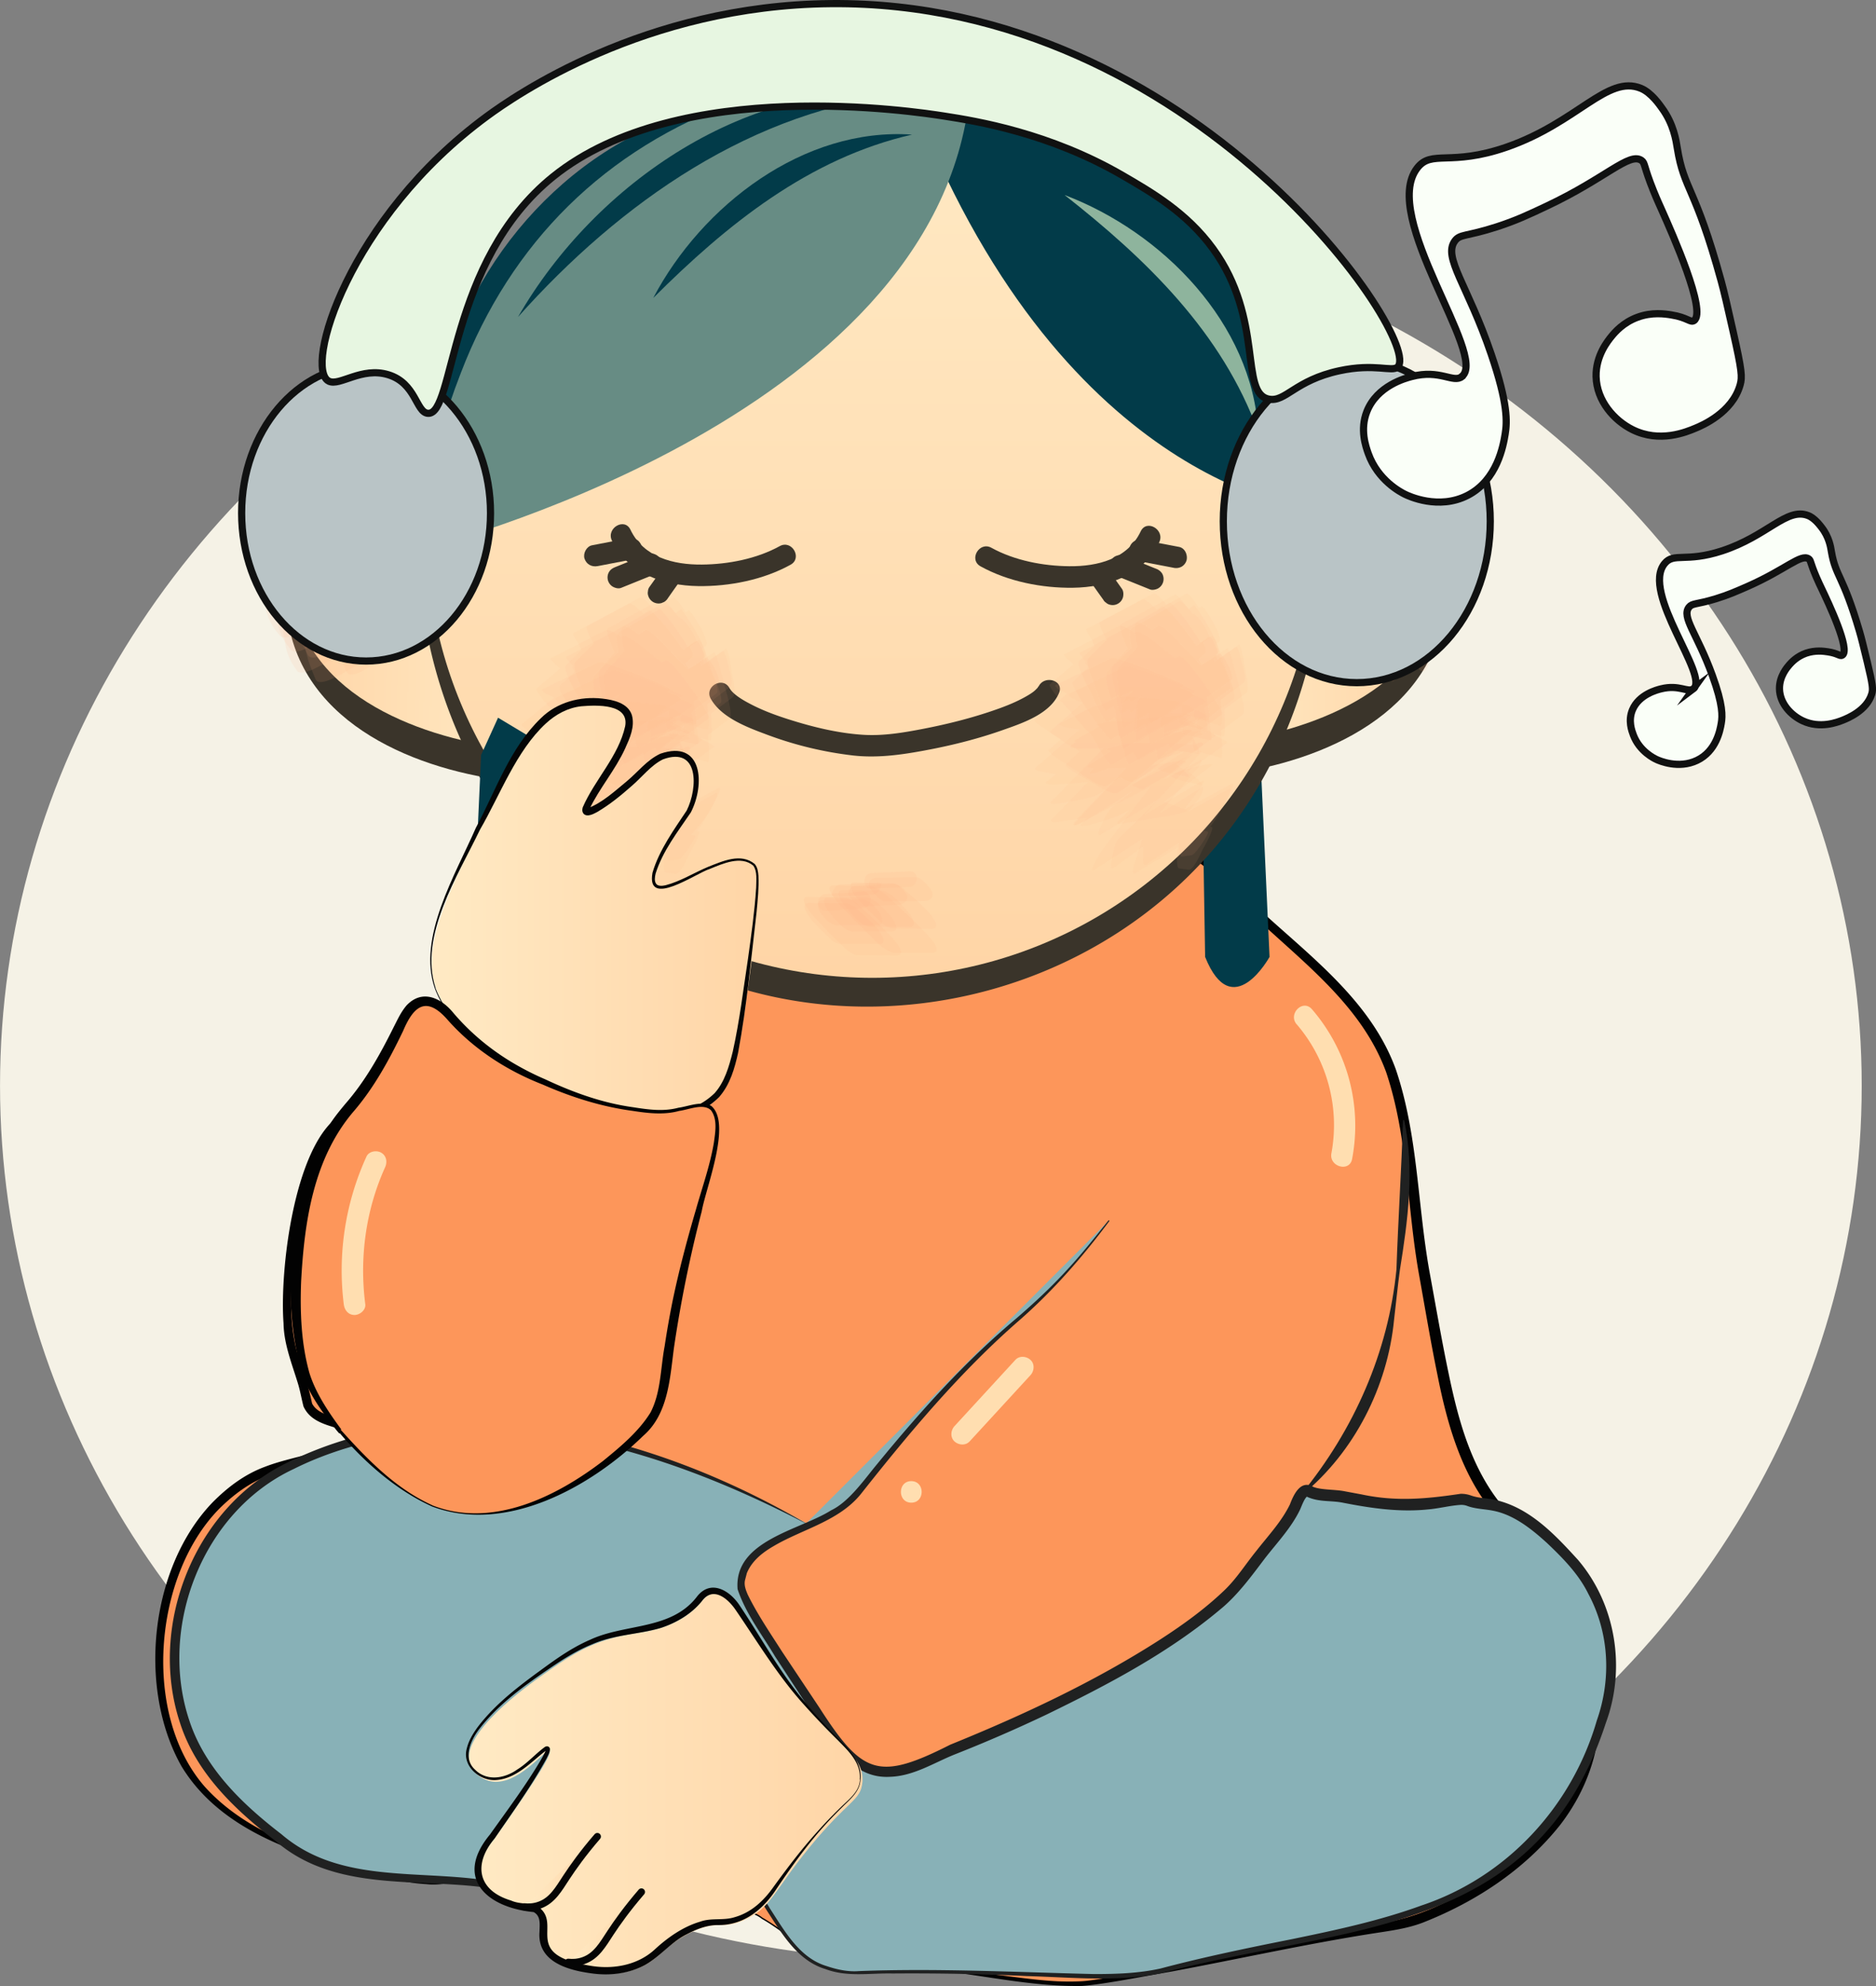 <svg xmlns="http://www.w3.org/2000/svg" xmlns:xlink="http://www.w3.org/1999/xlink" viewBox="0 0 69.234 73.25"><rect x="0" y="0" width="69.234" height="73.25" fill="#808080" stroke="none"/><defs><linearGradient id="a" x1="251.39" x2="283.84" y1="12520.16" y2="12520.16" data-name="Gradiente sem nome 30" gradientTransform="matrix(1 0 0 -1 0 12607.98)" gradientUnits="userSpaceOnUse"><stop offset="0" stop-color="#ffeac4"/><stop offset=".76" stop-color="#ffdaae"/><stop offset="1" stop-color="#ffd5a6"/></linearGradient><linearGradient xlink:href="#a" id="c" x1="251.74" x2="283.85" y1="12510.49" y2="12510.49" data-name="Gradiente sem nome 30"/><linearGradient xlink:href="#a" id="d" x1="-7678.52" x2="-7646.08" y1="12519.3" y2="12519.3" data-name="Gradiente sem nome 30" gradientTransform="rotate(180 -3761.045 6303.99)"/><linearGradient xlink:href="#a" id="e" x1="-7678.17" x2="-7646.06" y1="12509.63" y2="12509.63" data-name="Gradiente sem nome 30" gradientTransform="rotate(180 -3761.045 6303.99)"/><linearGradient xlink:href="#a" id="f" x1="204.8" x2="204.8" y1="12593.93" y2="12469.78" data-name="Gradiente sem nome 30"/><linearGradient xlink:href="#a" id="g" x1="143.49" x2="189.12" y1="128.86" y2="128.86" data-name="Gradiente sem nome 30"/><linearGradient xlink:href="#a" id="h" x1="148.62" x2="203.45" y1="250.35" y2="250.35" data-name="Gradiente sem nome 30"/><linearGradient xlink:href="#a" id="i" x1="156.57" x2="166.78" y1="263.04" y2="263.04" data-name="Gradiente sem nome 30" gradientTransform="translate(47.768 111.361)scale(.265)"/><linearGradient xlink:href="#a" id="j" x1="162.72" x2="172.93" y1="270.77" y2="270.77" data-name="Gradiente sem nome 30" gradientTransform="translate(47.768 111.361)scale(.265)"/><linearGradient xlink:href="#a" id="b" x1="251.39" x2="283.84" y1="12520.16" y2="12520.16" gradientTransform="matrix(1 0 0 -1 0 12607.98)" gradientUnits="userSpaceOnUse"/></defs><g transform="translate(-69.85 -111.919)"><ellipse cx="104.204" cy="151.962" fill="#f5f2e6" class="cls-8" rx="34.353" ry="32.271"/><path fill="#fd965a" d="M95.816 182.63c-2.445.412-2.368 1.193-3.897 1.203-.982.008-1.159-1.182-2.55-1.984-2.575-1.484-2.062.116-5.385-.78-2.297-.62-6.239-1.517-7.59-4.596-1.316-2.995-.313-5.983 0-6.8.515-1.355 1.539-2.609 2.851-3.3 1.075-.568 3.546-.799 3.832-1.603.092-.26-1.736-.389-1.876-1.077a11 11 0 0 0-.469-1.64c-.412-1.04-.494-3.826.469-6.916.875-2.808 2.368-2.125 3.733-3.138.73-.543 1.037-1.215 1.437-2.104 2.532-5.643 3.153-6.757 4.06-6.874.498-.063.903.194 1.411.519 1.672 1.064 1.94 3.19 2.588 3.104.317-.043.36-.57.751-.612.36-.037.71.363.987.8.431.243 1.058.555 1.847.814.418.138 1.934.609 4.032.503 4.696-.235 8.231-2.916 8.231-2.916 1.291-.979 2.265-2.093 3.443-1.82.481.111.706.386 1.357 1.056 2.37 2.436 4.45 3.72 5.511 5.744.336.64.577.725 1.056 3.019.407 1.944.413 3.699.704 5.305.82 4.527 1.127 6.863 2.58 8.792 1.06 1.407 1.732 1.563 2.579 3.164.26.492 1.648 3.114 1.056 5.863-.926 4.294-5.953 6.197-6.332 6.332-1.098.389-1.01.13-6.202 1.233-.452.095-1.516.325-2.968.603 0 0-1.379.265-2.553.466-1.982.338-2.93-.236-10.3-.876-.292-.027-1.546-1.088-2.551-1.63-.307-.167-.897-.019-1.842.143z" class="cls-2"/><path fill="#020202" d="M95.821 182.648c-.743.13-1.479.33-2.148.688-.333.172-.672.362-1.045.45-.947.225-1.4-.01-1.984-.77-.707-.87-1.718-1.516-2.813-1.754-.749-.109-1.495.238-2.254.148-.767-.037-1.508-.246-2.239-.434-2.518-.654-5.35-1.548-6.786-3.905-1.635-2.884-1.172-7.335 1.143-9.74.548-.553 1.177-1.032 1.926-1.31 1.04-.404 2.236-.48 3.14-1.103a.6.6 0 0 0 .144-.188c.005-.005.01-.026 0 .014 0 .026 0 .047.013.066 0 .008.013.016.01.016-.6-.315-1.547-.297-1.878-1.035-.074-.288-.117-.553-.201-.833-.22-.725-.522-1.46-.535-2.23-.145-1.943.379-6.398 1.99-7.61.92-.685 2.207-.654 2.982-1.553.513-.532.794-1.246 1.114-1.932l.947-2.066c.481-1.03.958-2.064 1.519-3.056.288-.492.584-1.013 1.058-1.357.513-.363 1.193-.17 1.659.153 1.24.635 1.82 1.908 2.495 3.043.479.638.566-.222.995-.365.54-.135.905.431 1.167.807 4.188 2.37 9.866 1.17 13.782-1.527l.092-.066.048-.034a.3.3 0 0 1 .122-.059l-.077.027c1.108-.78 2.26-2.307 3.786-1.789.466.193.783.611 1.125.942q.658.672 1.352 1.307c1.852 1.686 4 3.313 4.89 5.76.822 2.413.8 4.995 1.245 7.467.228 1.238.44 2.479.696 3.706.378 1.826.87 3.654 2.114 5.078.818.929 1.858 1.802 2.37 2.974 1.445 2.863 1.676 6.027-.375 8.673-1.31 1.638-3.1 2.81-5.03 3.572-.595.233-1.248.312-1.873.41-2.487.391-4.953.942-7.437 1.405-.805.135-2.509.476-3.297.529-1.87.032-3.704-.418-5.556-.598-1.067-.12-2.255-.257-3.329-.352l-.555-.053c-.048-.005-.09-.005-.14-.016-.802-.373-1.456-1.021-2.226-1.455-.624-.495-1.431-.114-2.14-.042zm-.007-.04c.714-.076 1.534-.463 2.172.037.725.424 1.368.969 2.087 1.387a.56.56 0 0 0 .257.06l.556.048c1.841.159 3.717.368 5.55.593 1.104.124 2.207.323 3.318.26.736-.035 2.625-.474 3.287-.578 2.161-.45 5.252-1.156 7.405-1.51 1.246-.133 2.403-.58 3.477-1.225 1.069-.627 2.077-1.384 2.87-2.326 2.236-2.535 2.09-5.702.622-8.596-.529-1.178-1.484-1.934-2.323-2.895-1.288-1.455-1.833-3.41-2.198-5.26-.254-1.24-.46-2.482-.683-3.72-.44-2.479-.4-5.019-1.204-7.416-.876-2.395-2.947-3.958-4.76-5.646-.693-.627-1.336-1.347-2.008-1.987-1.376-1.059-2.786.756-3.881 1.495l-.077.026c.01.016.042.003.03.01l-.049.035c-3.069 2.056-6.884 3.257-10.588 2.717a10.2 10.2 0 0 1-3.559-1.233c-.196-.299-.423-.643-.762-.767-.442-.122-.479.402-.839.574-.227.087-.433-.103-.547-.267-.326-.474-.54-1.005-.855-1.48-.397-.637-.929-1.182-1.593-1.542-.664-.455-1.42-.47-1.92.23-1.265 1.765-2.112 4.096-3.049 6.062-.31.683-.584 1.418-1.127 1.995-.759.92-2.074.934-2.981 1.604-.882.711-1.136 1.88-1.41 2.942-.173.73-.302 1.473-.374 2.22-.092 1.106-.132 2.251.151 3.325a13.4 13.4 0 0 1 .558 1.903c.183.362.664.45 1.067.598.243.087.497.116.727.29.08.059.103.212.056.281-.241.506-.858.678-1.31.847-.73.24-1.476.4-2.17.65-.68.255-1.285.71-1.801 1.223-2.427 2.474-2.853 7.612-.516 10.26 1.537 1.689 3.796 2.4 5.948 2.998.73.201 1.455.416 2.206.46.762.096 1.498-.24 2.262-.116a5.15 5.15 0 0 1 2.853 1.797c.566.73.979.981 1.92.76.368-.083.699-.268 1.038-.44.674-.355 1.418-.556 2.164-.68z" class="cls-7"/><g transform="translate(47.768 111.361)scale(.265)"><path fill="#444472" d="M172.1 111.69c.27-.09.55-.09.82-.18-.27.09-.55.09-.82.18 0 0 0-.09 0 0m3.38-.92c-.82.27-1.64.55-2.56.73.91-.09 1.74-.37 2.56-.73" class="cls-3" opacity=".41" style="isolation:isolate"/><path fill="url(#b)" stroke="#3a342a" stroke-miterlimit="10" stroke-width=".25" d="m264.62 65.63-13.22 44.4s28.81-2.36 32.11-20.78-18.9-23.62-18.9-23.62z" class="cls-24"/><path fill="#023b49" d="m258.71 104.12 1.42 31.17s-5.19 9.44-8.97 0l-.47-28.34.94-5.19 4.72-2.83" class="cls-4"/><g fill="#fffdfa"><path d="M217.77 17.98c-3.76 7-7.61 13.86-12.66 20.05-1.72 2-3.43 4-5.15 6-3.58 3.88-7.42 7.47-11.53 10.78-.37.32.9.11.75.13.52-.07 1.6-.13 2.01-.51 5.9-5.34 11.59-10.72 16.42-17.11 4.82-6.38 8.74-13.05 12.56-19.99.2-.37-.7-.05-.69-.06-.35.09-1.51.33-1.71.7h.01z" class="cls-17" opacity=".18" style="isolation:isolate"/><path d="M218.38 19.6c-3.76 7-7.61 13.86-12.65 20.05-1.71 2-3.43 4-5.14 6a106.6 106.6 0 0 1-11.51 10.77c-.34.3.78.13.66.15.46-.06 1.37-.13 1.74-.46 5.98-5.33 11.74-10.72 16.62-17.13 4.81-6.33 8.81-13.06 12.65-20.02.2-.37-.69-.05-.68-.06-.35.09-1.49.32-1.68.69z" class="cls-17" opacity=".18" style="isolation:isolate"/><path d="M217.68 16.83c-3.76 7-7.6 13.85-12.64 20.04-1.71 2-3.43 4-5.14 6-3.58 3.88-7.42 7.47-11.53 10.78-.36.31.87.12.73.14.5-.06 1.55-.13 1.95-.49 5.86-5.32 11.5-10.69 16.29-17.06 4.75-6.32 8.7-13.03 12.49-19.97.12-.22-1.91.12-2.13.54z" class="cls-17" opacity=".18" style="isolation:isolate"/><path d="M217.13 22.03c-2.62 4.52-5.23 9.04-7.85 13.56-2.18 3.29-4.59 6.4-7.22 9.33-4.31 5.04-9 9.36-14.01 13.72-.41.36 1.14.06.95.09.66-.11 2.07-.17 2.6-.64 6.04-5.39 11.85-10.83 16.78-17.32 4.85-6.39 8.89-13.2 12.81-20.2.03-.04-2.11.54-2.1.53-.44.15-1.7.4-1.97.91z" class="cls-17" opacity=".18" style="isolation:isolate"/><path d="M217.63 20.28c-3.74 7.01-7.57 13.86-12.62 20.05-1.71 2-3.42 3.99-5.13 5.99-3.57 3.87-7.4 7.45-11.49 10.76-.39.34 1 .09.83.11.57-.08 1.79-.15 2.25-.56 5.99-5.37 11.76-10.78 16.65-17.23 4.81-6.34 8.81-13.08 12.67-20.04.23-.42-.91.02-.88.01-.44.12-2.03.44-2.27.9z" class="cls-17" opacity=".18" style="isolation:isolate"/><path d="M217.36 18.85c-3.75 7.02-7.6 13.87-12.65 20.06l-5.15 6c-3.58 3.87-7.42 7.46-11.53 10.77-.39.34 1.04.08.87.11.59-.08 1.88-.15 2.35-.58 5.93-5.36 11.65-10.77 16.5-17.19 4.84-6.41 8.76-13.07 12.6-20.02.22-.4-.86 0-.83 0-.42.12-1.9.41-2.14.85z" class="cls-17" opacity=".18" style="isolation:isolate"/><path d="M218.25 21.59c-3.74 7-7.56 13.85-12.6 20.04l-5.12 5.99c-3.56 3.87-7.38 7.45-11.47 10.76-.36.31.87.11.73.13.51-.07 1.53-.14 1.94-.51 6.05-5.36 11.88-10.77 16.82-17.24 4.84-6.34 8.86-13.08 12.73-20.06.23-.41-.88.01-.85 0-.43.12-1.94.43-2.18.87z" class="cls-17" opacity=".18" style="isolation:isolate"/></g><g fill="#feb086" class="cls-31" opacity=".72"><path d="M143.88 82.92c.03-.37-.09-.71-.36-1a78 78 0 0 0-2.21-3.17c-.75-1.05-1.53-2.07-2.34-3.07-.2-.35-.48-.57-.84-.65-.03.37.09.71.36 1a78 78 0 0 0 2.21 3.17c.75 1.05 1.53 2.07 2.34 3.07.2.35.48.57.84.65m1.42 4.39c-.1-.51-.36-.94-.76-1.29-1.19-1.42-2.41-2.81-3.66-4.18-1.23-1.38-2.49-2.74-3.78-4.07-.31-.44-.72-.74-1.21-.89.1.51.36.94.76 1.29 1.19 1.42 2.41 2.81 3.66 4.18 1.23 1.38 2.49 2.74 3.78 4.07.31.44.72.74 1.21.89m-.24-5.88c.42 0-1.22-2.83-1.16-2.74-.25-.43-1.06-2.36-1.81-2.36-.42 0 1.22 2.83 1.16 2.74.25.43 1.06 2.36 1.81 2.36m-1.32 7.52c-.19-.49-.52-.88-.98-1.17a152 152 0 0 0-4.36-3.62c-1.46-1.19-2.95-2.36-4.46-3.49-.39-.39-.84-.63-1.36-.71.19.49.52.88.98 1.17 1.43 1.23 2.88 2.44 4.36 3.62 1.46 1.19 2.95 2.36 4.46 3.49.39.39.84.63 1.36.71m.51-4.23c-.03-.45-.22-.84-.56-1.17a97 97 0 0 0-2.93-3.77c-.99-1.25-2.01-2.47-3.05-3.67-.25-.4-.59-.67-1.03-.8.03.45.22.84.56 1.17a97 97 0 0 0 2.93 3.77c.99 1.25 2.01 2.47 3.05 3.67.25.4.59.67 1.03.8m-.45 9.12c1.46 0-3.29-1.77-2.61-1.51-1.78-.67-3.57-1.32-5.37-1.94q-1.38-.555-2.85-.84c-1.46 0 3.29 1.77 2.61 1.51 1.78.67 3.57 1.32 5.37 1.94q1.38.555 2.85.84m-.68-2.98c-.22-.43-.55-.75-1.02-.96-1.44-.93-2.9-1.84-4.37-2.71-1.47-.89-2.95-1.75-4.45-2.57-.4-.31-.84-.46-1.32-.44.22.43.55.75 1.02.96 1.44.93 2.9 1.84 4.37 2.71 1.47.89 2.95 1.75 4.45 2.57.4.31.84.46 1.32.44" class="cls-18" opacity=".11" style="isolation:isolate"/><path d="M145.92 83.74c.26 0-2.41-4.55-2.34-4.44-.29-.46-2.02-4.04-2.98-4.04-.26 0 2.41 4.55 2.34 4.44.29.46 2.02 4.04 2.98 4.04m-1.11 8.53c-.27-.44-.65-.77-1.15-.98-1.6-.95-3.21-1.88-4.85-2.77-1.62-.91-3.27-1.79-4.92-2.63-.44-.32-.92-.47-1.44-.46.27.44.65.77 1.15.98 1.6.95 3.21 1.88 4.85 2.77 1.62.91 3.27 1.79 4.92 2.63.44.32.92.47 1.44.46m-1.32-5.49c-.12-.48-.38-.88-.79-1.19q-1.815-1.92-3.72-3.75c-1.25-1.24-2.53-2.45-3.83-3.64-.32-.4-.73-.66-1.21-.77.12.48.38.88.79 1.19q1.815 1.92 3.72 3.75c1.25 1.24 2.53 2.45 3.83 3.64.32.4.73.66 1.21.77m1.94 3.04a2.55 2.55 0 0 0-.99-1.24c-1.44-1.32-2.91-2.61-4.4-3.88-1.48-1.28-2.98-2.53-4.5-3.76-.39-.41-.84-.68-1.37-.79.19.51.52.92.99 1.24 1.44 1.32 2.91 2.61 4.4 3.88 1.48 1.28 2.98 2.53 4.5 3.76.39.41.84.68 1.37.79m.89-7.49c.38 0-1.54-3.65-1.48-3.53-.22-.41-1.33-3.18-2.14-3.18-.38 0 1.54 3.65 1.48 3.53.22.41 1.33 3.18 2.14 3.18" class="cls-18" opacity=".11" style="isolation:isolate"/></g><path fill="url(#c)" d="M251.74 107.88s28.81-2.36 32.11-20.78" class="cls-12"/><path fill="#3a342a" d="M251.74 110.13c13.09-1.13 29.47-7.12 32.46-21.44.16-.75-.31-5.06-.7-3.18-2.84 13.56-19.53 19.07-31.76 20.12-.82.07-.63 4.55 0 4.5" class="cls-1"/><path fill="url(#d)" stroke="#3a342a" stroke-miterlimit="10" stroke-width=".25" d="m143.21 66.49 13.22 44.4s-28.81-2.36-32.11-20.78 18.9-23.62 18.9-23.62z" class="cls-25"/><path fill="url(#e)" d="M156.09 108.74s-28.81-2.36-32.11-20.78" class="cls-15"/><path fill="#3a342a" d="M156.09 106.49c-12.23-1.05-28.93-6.56-31.76-20.12-.4-1.89-.86 2.42-.7 3.18 2.99 14.32 19.37 20.32 32.46 21.44.61.05.83-4.43 0-4.5" class="cls-1"/><g fill="#feb086"><path d="M125.36 82.87c-.61 1.26-.97 2.05-1.09 3.44-.24 2.68.68 4.52 1.91 6.91.58 1.13 2.83-.42 3.34-.71s3.02-1.39 2.37-2.47c-1.37-2.25-1.93-3.64-.4-6.21.67-1.11-.82-1.35-1.56-1.43s-4.11-.51-4.58.46h.01z" class="cls-18" opacity=".11" style="isolation:isolate"/><path d="M126.02 78.95c-.81 1.87-1.34 2.8-1.11 4.99s1.02 3.74 2.09 5.76c.69 1.3 3.53 0 2.93-1.36-1.64-2.58-1.71-5.38-.2-8.41.88-1.84-3.25-2.05-3.71-.99z" class="cls-18" opacity=".11" style="isolation:isolate"/><path d="M127.45 82.15c-.58 1.29-.9 2.09-1 3.5-.19 2.67.7 4.51 1.91 6.89.51 1.01 2 .03 2.58-.29s2.17-1.07 1.59-2.05c-1.52-2.54-2.16-4.11-.7-7.08.45-.92-.34-1.31-1.11-1.43-.66-.1-2.89-.38-3.27.46" class="cls-18" opacity=".11" style="isolation:isolate"/><path d="M130.72 85.41c-.5 1.22-.78 2.04-.86 3.36-.16 2.57.66 4.45 1.72 6.8.5 1.1 2.47-.24 2.97-.51.4-.22 2.75-1.34 1.98-2.27-2.21-1.83-2.78-3.98-1.68-6.44.37-.9-.25-1.3-1.05-1.42-.62-.09-2.74-.34-3.07.49z" class="cls-18" opacity=".11" style="isolation:isolate"/><path d="M130.5 82.28c-.73 1.83-1.2 2.8-1 4.9.21 2.23.93 3.72 1.88 5.74.64 1.37 3.96-.26 3.21-1.52-2.14-2.55-2.53-5.27-1.18-8.17.68-1.71-2.47-2.07-2.91-.95m-7.97-4.37c-.91 1.88-1.51 2.76-1.27 5.03.25 2.33 1.08 3.8 2.19 5.85.73 1.35 4-.21 3.54-1.65q-1.935-4.02.69-8.22c.58-1-.56-1.34-1.3-1.44s-3.43-.48-3.87.42h.02z" class="cls-18" opacity=".11" style="isolation:isolate"/><path d="M122.88 81.92c-.65 1.28-1.06 2.06-1.2 3.5q-.315 1.365.18 2.7c.18 1.59.8 3.02 1.87 4.29.63 1.15 3.11-.55 3.64-.84.58-.32 3.25-1.43 2.67-2.61-1.35-1.86-1.27-3.87.24-6.05.86-1.21-1.26-1.38-1.88-1.43q-1.815-.12-3.63-.03c-.7-.07-1.33.09-1.89.47" class="cls-18" opacity=".11" style="isolation:isolate"/><path d="M126.96 86.43c-.57 1.18-.95 1.99-1.12 3.29-.34 2.63.43 4.52 1.45 6.96.53 1.26 4.31-1.18 4.63-1.36.1-.06 4.6-2.19 3.67-3.13q-2.94-2.07-1.2-4.86c.77-1.24-1.2-1.36-1.9-1.42-1.22-.07-2.43-.06-3.65 0-.7-.07-1.33.1-1.89.49v.03z" class="cls-18" opacity=".11" style="isolation:isolate"/><path d="M129.61 78.25c-.66 1.8-1.01 2.98-.83 4.95.21 2.29.98 3.61 2.06 5.56.25.45.47.89 1.06.62.55-.26.45-.74.21-1.21l-1.56-7.51-.18.79.96-2.24c.55-1.28-1.29-2.16-1.72-.96" class="cls-18" opacity=".11" style="isolation:isolate"/><path d="M124.12 84.92c-.63 1.22-1.06 2.02-1.23 3.39-.23.89-.21 1.78.07 2.67.11 1.6.66 3.06 1.66 4.38.61 1.25 4.29-1.18 4.67-1.38.25-.14 4.53-2.07 3.71-3.15-1.3-1.72-1.97-2.91-.45-4.97.95-1.29-1.59-1.38-2.14-1.42-1.38-.07-2.75-.07-4.13 0-.78-.07-1.5.09-2.15.48z" class="cls-18" opacity=".11" style="isolation:isolate"/><path d="M127.67 76.6c-.68 1.82-1.03 2.98-.82 4.99.26 2.49 1.18 3.83 2.42 5.96.2.34.53.43.84.18.37-.3.17-.7 0-1.08-1.98-3.25-2.12-6.28-.42-9.07.64-1.41-1.6-2.14-2.03-.97h.01z" class="cls-18" opacity=".11" style="isolation:isolate"/><path d="M121.19 79.82c-.68 1.32-1.1 2.1-1.22 3.59-.2.94-.12 1.85.24 2.75.22 1.6.88 3.03 1.99 4.28.64 1.08 2.62-.29 3.22-.61.76-.42 2.67-1.17 2.26-2.38q-1.71-3.285.9-6.6c.89-1.2-1.29-1.39-1.87-1.44-1.21-.08-2.42-.1-3.64-.04-.7-.08-1.33.08-1.89.46h.01z" class="cls-18" opacity=".11" style="isolation:isolate"/></g><g fill="#feb086"><path d="M272.48 85.76q2.805 1.755 3 4.95c.09.6.04 1.73.76 1.95.47.15.95-.15 1.01-.73.47-4.13 1.12-6.89-.19-10.94-1.14-3.53-3.25-5.5-5.63-8.26-.82-.95-2.65.5-1.67 1.14 3.85 3.11 5.84 6.96 5.97 11.56l-.14-1.71c-.07 1.13-.13 2.27-.2 3.4l1.72-1.3c-1.2-3.15-2.66-5.08-5.36-7.09-1.27-.94-.99 1.88-.97 2.07.21 1.41.48 3.99 1.69 4.96z" class="cls-18" opacity=".11" style="isolation:isolate"/><path d="M273.36 82.21c2.17 1.29 3.3 3.32 3.39 6.1.14 1.11 1.8 1.14 1.91 0l.48-4.89c.07-2.67-.38-5.22-1.36-7.67-1.54-4.74-.28-1.45-5.31-7.34-.56-.66-2.56-.02-1.7.59l3.63 2.59-.88-.91c1.87 2.39 2.92 5.08 3.16 8.08.49 2.69.51 5.38.07 8.07h1.91c-.56-3.29-1.64-5.33-4.35-7.48-.49-.39-1.26-.13-1.54.38s.17 2.13.61 2.48z" class="cls-18" opacity=".11" style="isolation:isolate"/><path d="M274.83 85.15c1.63 1.1 2.63 2.57 3.02 4.41l-.53-2.69.5 3.38c.09.59.07 1.52.76 1.72.43.13.95-.1 1.01-.65.39-1.89.59-3.8.61-5.72.12-2.41-.38-4.65-1.49-6.72-.23-.79-.56-1.53-.99-2.21-1.3-1.6-2.62-3.19-3.98-4.74-.77-.9-2.65.36-1.7 1.03 5.25 3.67 6.06 8.21 5.7 14.12l1.72-1.16c-.59-1.74-1.22-3.3-2.42-4.73-1-1.19-1.51-1.57-2.86-2.63-1.21-.94-1.01 1.78-.98 1.96.2 1.37.49 3.69 1.64 4.63z" class="cls-18" opacity=".11" style="isolation:isolate"/><path d="M277.64 88.78c1.53.87 2.51 2.18 2.92 3.93-.27-1.61-.54-3.22-.82-4.82l.93 6.55c.22 1.56 1.45 1.42 1.59-.07.38-4.06.9-7.96-.55-11.89-.36-.98-.87-2.3-1.47-3.15-.9-1.29-2.61-2.42-3.79-3.46-1.4-1.22-2.68 1.27-1.39 1.78.86.34 1.73.68 2.59 1.02l-.81-.97c1.63 2.66 2.82 5.52 3.58 8.58-.14-.93-.27-1.87-.41-2.8l.24 6.27 1.23-5.7c-.51-1.11-1-2.15-1.68-3.18-1.16-1.76-2.51-2.9-4.22-4.16s-.6 3.51-.63 3.36c.41 1.95.9 3.89 1.45 5.8.18 1.07.59 2.04 1.22 2.9h.02z" class="cls-18" opacity=".11" style="isolation:isolate"/><path d="M277.76 85.3c1.62 1.08 2.62 2.54 3.01 4.37-.19-.95-.38-1.9-.57-2.84.17 1.16.35 2.32.52 3.49.09.59.08 1.56.78 1.77a.78.78 0 0 0 1.01-.68c.45-3.85 1.06-6.51-.08-10.32-1.08-3.61-3.42-6.19-5.76-8.97-.78-.93-2.67.36-1.71 1.07l2.88 2.15-.56-.57c1.42 1.52 2.32 3.25 2.69 5.22.69 2.28.91 4.63.66 7.06l1.71-1.2c-.61-1.85-1.26-3.5-2.51-5.04-1.02-1.26-1.54-1.68-2.93-2.8-1.28-1.03-.94 2.07-.92 2.15.24 1.48.56 4.11 1.8 5.15h-.02z" class="cls-18" opacity=".11" style="isolation:isolate"/><path d="M270.1 80.95c2.32 1.48 3.47 3.61 3.46 6.39.07.56.75.61 1.18.54.64-.1.72-.4.78-1.02.39-4.13.75-5.45-.15-9.7-1.36-6.39-1.6-4.46-6.1-9.79-.48-.56-2.52-.08-1.68.52 1.33.93 2.66 1.87 3.99 2.8l-1.19-1.06c3.56 5.01 4.6 10.75 3.12 17.23l1.96-.48c-.2-1.52-.25-2.65-1.1-4.02s-1.75-2.13-3.05-3.15c-.93-.74-2.3.89-1.22 1.75z" class="cls-18" opacity=".11" style="isolation:isolate"/><path d="m270.28 84.93 3.03 4.47-.48-2.43c.15 1.06.3 2.12.46 3.18.08.56.13 1.69.98 1.72s.88-1.26.93-1.75c.42-3.76.9-5.83-.15-9.66-.53-1.38-1.09-2.75-1.69-4.1a75 75 0 0 1-4.2-4.89c-.66-.79-2.62.2-1.69.86 1.16.82 2.32 1.65 3.48 2.47l-.93-.86c2.81 4 3.89 8.4 3.24 13.18l1.73-1.08c-.57-1.57-1.16-2.99-2.27-4.28-.95-1.09-1.47-1.43-2.76-2.38-1.07-.79-1.1 1.37-1.07 1.68.14 1.22.39 3.03 1.4 3.84v.03z" class="cls-18" opacity=".11" style="isolation:isolate"/><path d="M273.33 89.73c1.57.9 2.56 2.25 2.96 4.06l-.84-5.42.96 7.28c.23 1.79 1.45 1.66 1.59-.06.18-2.1.35-4.19.53-6.29-.04-1.09-.19-2.17-.44-3.24-.22-1.29-.32-2.37-.84-3.55-.43-.96-.92-2.29-1.72-3.03-.98-.9-2.2-1.65-3.28-2.44-1.71-1.24-2.48 1.73-1.33 1.99l2.48.56-.55-.59c1.85 2.83 3.08 5.95 3.7 9.36-.28-1.64-.56-3.28-.83-4.92l.27 6.72 1.22-6.62c-.65-1.35-1.45-2.59-2.41-3.74a14 14 0 0 0-3.57-2.92c-1.78-1.23-.6 3.61-.61 3.54.43 2.08.92 4.14 1.48 6.19.18 1.14.6 2.17 1.24 3.1v.02z" class="cls-18" opacity=".11" style="isolation:isolate"/><path d="M276.66 81.54c2.17 1.27 3.29 3.29 3.37 6.07.12.91 1.82.88 1.91-.02.16-1.59.31-3.19.47-4.78.07-2.68-.38-5.25-1.35-7.72-1.51-4.75-.31-1.57-5.3-7.39-.2-.23-1.3-.45-1.57-.28-.24.15-.46.58-.14.8 1.3.95 2.6 1.89 3.9 2.84l-1.13-1.12c1.9 2.43 2.96 5.18 3.16 8.24.49 2.76.51 5.52.04 8.28l1.91-.02c-.24-1.7-.3-2.58-1.17-4.17-.81-1.49-1.82-2.35-3.13-3.4-.46-.37-1.28-.08-1.54.39s.15 1.94.57 2.28m-5.72 6.18 3.18 6.21c.19 1.42 1.45 1.34 1.59-.04.39-3.79 1.24-7.9-.37-11.59-.44-1.07-.97-2.09-1.6-3.06q-1.89-2.01-3.72-4.08c-1.05-1.17-2.63.99-1.61 1.54l3.04 1.64-.97-.81c1.96 2.59 3.16 5.51 3.61 8.78l-.25-2.32-.06 3.12 1.35-2.66c-.47-.9-.93-1.76-1.51-2.6-1.1-1.58-2.37-2.57-3.96-3.68s-.84 2.62-.82 2.7c.29 1.54.65 3.07 1.08 4.58.12.87.47 1.62 1.03 2.27z" class="cls-18" opacity=".11" style="isolation:isolate"/><path d="M274.6 79.36q3.375 2.04 3.63 6.39c.08.68 1.95.67 2.01-.01.38-4.25.75-5.41-.16-9.78-1.36-6.48-1.56-4.57-6.08-9.92-.46-.55-2.5-.15-1.68.44l3.98 2.88-1.16-1.09c3.62 5.08 4.65 10.91 3.09 17.48h2.01c-.22-1.94-.15-2.46-1-4.15-.8-1.57-1.59-2.16-2.92-3.24-.58-.47-2.57.33-1.71 1zm-5.95 3.32c1.82 1.18 2.99 2.87 3.49 5.08l-.35-1.52.35 2.9c.16 1.34 1.76 1.47 1.91.02.68-3.4.65-6.8-.08-10.19-.28-.84-.55-1.68-.84-2.52 0-.95-.29-1.75-.85-2.38a32.7 32.7 0 0 1-4.41-4.78c-.58-.68-2.57.06-1.69.68l3.63 2.52-.91-.88c1.82 2.32 2.87 4.94 3.16 7.86.49 2.59.53 5.19.1 7.78l1.91.02c-.26-1.34-.48-2.45-1.08-3.67-.83-1.72-1.92-2.73-3.41-3.94-.46-.38-1.32-.22-1.55.36s.13 2.24.62 2.65z" class="cls-18" opacity=".11" style="isolation:isolate"/></g><g fill="#feb086"><path d="M134.13 85.46c1.36 0 .21-1.74-.03-2.05-.7-.87-2.13-2.73-3.4-2.73-1.36 0-.21 1.74.03 2.05.7.87 2.13 2.73 3.4 2.73m1.12-3.46c2.09 0 .61-2.92-.68-2.92-2.09 0-.61 2.92.68 2.92" class="cls-18" opacity=".11" style="isolation:isolate"/><path d="M136.55 84.84c1.44 0 .09-1.86-.14-2.14-.75-.91-2.34-2.99-3.68-2.99-1.44 0-.09 1.86.14 2.14.75.91 2.34 2.99 3.68 2.99" class="cls-18" opacity=".11" style="isolation:isolate"/><path d="M139.54 88.39c2.06 0-1.14-3.15-1.21-3.22a91 91 0 0 0-4.27-4.27 6.74 6.74 0 0 0-2.56-1.87c-2.06 0 1.14 3.15 1.21 3.22a91 91 0 0 0 4.27 4.27c.71.83 1.57 1.46 2.56 1.87m.02-3.33c1.68 0-.31-2.28-.48-2.47q-1.35-1.485-2.85-2.82c-.49-.59-1.1-.96-1.82-1.12-1.68 0 .31 2.28.48 2.47q1.35 1.485 2.85 2.82c.49.59 1.1.96 1.82 1.12" class="cls-18" opacity=".11" style="isolation:isolate"/><path d="M131.76 80.69c.7 0 1.76-1.75.5-1.75-.7 0-1.76 1.75-.5 1.75m.26 3.93c1.04 0 .56-1.35.29-1.73-.56-.77-1.45-1.8-2.46-1.8s-.56 1.35-.29 1.73c.56.77 1.45 1.8 2.46 1.8" class="cls-18" opacity=".11" style="isolation:isolate"/><path d="M134.62 88.77c1.9 0-.74-2.77-.86-2.9-1.15-1.27-2.36-2.5-3.61-3.67a5.2 5.2 0 0 0-2.22-1.57c-1.9 0 .74 2.77.86 2.9 1.15 1.27 2.36 2.5 3.61 3.67.61.73 1.35 1.25 2.22 1.57m3.9-7.5c.63 0 1.27-.4 1.11-1.14-.13-.6-1.56-2.16-2.2-2.16s-1.27.4-1.11 1.14c.13.6 1.56 2.16 2.2 2.16" class="cls-18" opacity=".11" style="isolation:isolate"/><path d="M132.34 87.22c1.54 0-.04-2.03-.26-2.29-.76-.88-1.58-1.71-2.44-2.49-.43-.53-.97-.85-1.62-.95-1.54 0 .04 2.03.26 2.29.76.88 1.58 1.71 2.44 2.49.43.53.97.85 1.62.95m4.32-7.68c1.32 0 1.39-2.21.02-2.21s-1.39 2.21-.02 2.21" class="cls-18" opacity=".11" style="isolation:isolate"/><path d="M130.36 82.61c1.49 0 1.28-2.34-.08-2.34-1.49 0-1.28 2.34.08 2.34" class="cls-18" opacity=".11" style="isolation:isolate"/></g><g fill="#feb086"><path d="M135.98 83.14c1.36 0 .21-1.74-.03-2.05-.7-.87-2.13-2.73-3.4-2.73-1.36 0-.21 1.74.03 2.05.7.87 2.13 2.73 3.4 2.73m1.12-3.45c2.09 0 .61-2.92-.68-2.92-2.09 0-.61 2.92.68 2.92" class="cls-18" opacity=".11" style="isolation:isolate"/><path d="M138.4 82.53c1.44 0 .09-1.86-.14-2.14-.75-.91-2.34-2.99-3.68-2.99-1.44 0-.09 1.86.14 2.14.75.91 2.34 2.99 3.68 2.99" class="cls-18" opacity=".11" style="isolation:isolate"/><path d="M141.39 86.08c2.06 0-1.14-3.15-1.21-3.22a91 91 0 0 0-4.27-4.27 6.74 6.74 0 0 0-2.56-1.87c-2.06 0 1.14 3.15 1.21 3.22a91 91 0 0 0 4.27 4.27c.71.83 1.57 1.46 2.56 1.87m.02-3.34c1.68 0-.31-2.28-.48-2.47q-1.35-1.485-2.85-2.82c-.49-.59-1.1-.96-1.82-1.12-1.68 0 .31 2.28.48 2.47q1.35 1.485 2.85 2.82c.49.59 1.1.96 1.82 1.12" class="cls-18" opacity=".11" style="isolation:isolate"/><path d="M133.61 78.38c.7 0 1.76-1.75.5-1.75-.7 0-1.76 1.75-.5 1.75m.26 3.93c1.04 0 .56-1.35.29-1.73-.56-.77-1.45-1.8-2.46-1.8s-.56 1.35-.29 1.73c.56.77 1.45 1.8 2.46 1.8" class="cls-18" opacity=".11" style="isolation:isolate"/><path d="M136.47 86.45c1.9 0-.74-2.77-.86-2.9-1.15-1.27-2.36-2.5-3.61-3.67a5.2 5.2 0 0 0-2.22-1.57c-1.9 0 .74 2.77.86 2.9 1.15 1.27 2.36 2.5 3.61 3.67.61.73 1.35 1.25 2.22 1.57m3.9-7.49c.63 0 1.27-.4 1.11-1.14-.13-.6-1.56-2.16-2.2-2.16s-1.27.4-1.11 1.14c.13.6 1.56 2.16 2.2 2.16" class="cls-18" opacity=".11" style="isolation:isolate"/><path d="M134.19 84.91c1.54 0-.04-2.03-.26-2.29a27 27 0 0 0-2.45-2.49c-.43-.53-.97-.85-1.62-.95-1.54 0 .04 2.03.26 2.29.76.88 1.58 1.71 2.45 2.49.43.53.97.85 1.62.95m4.32-7.69c1.32 0 1.39-2.21.02-2.21s-1.39 2.21-.02 2.21" class="cls-18" opacity=".11" style="isolation:isolate"/><path d="M132.21 80.3c1.49 0 1.28-2.34-.08-2.34-1.49 0-1.28 2.34.08 2.34" class="cls-18" opacity=".11" style="isolation:isolate"/></g><path fill="#3a342a" d="M265.71 78.06c-.28 25.05-16.5 47.51-39.96 56.12-23.46 8.6-50.68 1.69-67.19-17.03a59.96 59.96 0 0 1-15.02-39.09c-.03-2.66-2.01-2.7-1.98 0 .29 26.3 15.85 50.78 40.79 60.22 24.95 9.44 54.6 1.48 71.44-19.75 9.14-11.53 13.73-25.83 13.9-40.47.03-2.67-1.95-2.69-1.98 0" class="cls-1"/><circle cx="204.8" cy="76.13" r="62.07" fill="url(#f)" class="cls-13"/><path fill="#3a342a" d="M182.32 99.37c1.53 2.7 5.26 4.03 7.99 5.05a50.8 50.8 0 0 0 11.79 2.83c3.24.37 6.42-.04 9.61-.62 3.81-.69 7.61-1.62 11.26-2.91 2.74-.97 6.64-2.24 7.85-5.18.74-1.78-2.16-2.56-2.89-.8.11-.28-.14.13-.06.05-.15.15-.28.3-.44.44-.34.3-.82.59-1.28.85-1.26.71-2.62 1.26-3.98 1.74-3.33 1.18-6.78 2.05-10.24 2.72-2.74.53-5.55 1.01-8.35.84-3.56-.22-7.12-1.1-10.51-2.18-1.78-.57-3.54-1.22-5.2-2.09-1.08-.56-2.44-1.34-2.96-2.25-.95-1.68-3.55-.17-2.59 1.51" class="cls-1"/><g fill="#feb086" class="cls-31" opacity=".72"><path d="m176.76 96.36 1.84-.64c-2.81-2.13-5.61-4.26-8.42-6.4-1.37.49-2.74.99-4.12 1.48 1.69 2.27 3.39 4.53 5.08 6.8l4.22-3.19c.41-.31-3.03-3.45-2.99-3.42-.35-.34-2.67-3.12-3.52-2.87l-3.76 1.1c1.23 2.23 2.47 4.45 3.7 6.68 3.03-1.4 6.05-2.8 9.08-4.2-1.81-2.14-3.61-4.28-5.42-6.42-3 3-6.01 6-9.01 9-.56.56.77 3.39.91 3.78-.02-.05 1.21 3.8 1.62 3.54 4.5-2.83 9-5.66 13.49-8.49-1.59-2.18-3.19-4.35-4.78-6.53l-9.25 7.24c-.61.48.44 3.44.53 3.83-.02-.06.84 3.88 1.27 3.65 3.97-2.1 7.95-4.19 11.92-6.29l-3.95-6.91-8.04 9.65c-.64.77-.04 3.12.05 3.9-.01-.12.45 4.03.8 3.82 3.78-2.31 7.57-4.62 11.35-6.94-1.1-2.39-2.2-4.77-3.29-7.16l-4.75 5.69c-.67.8-.21 3.05-.17 3.91 0-.12.24 4.06.58 3.87 3.8-2.08 7.59-4.17 11.39-6.25l-2.82-7.31c-1.3 1.5-2.61 2.99-3.91 4.49-.7.8-.37 3.01-.37 3.91 0 .18-.26 3.79.38 3.91l3.56.66c.4.07-.59-4.17-.56-4.05-.12-.5-.48-3.62-1.3-3.88l-1.71-.55v7.82c2.25-1.66 4.49-3.33 6.73-4.99.56-.42-.97-3.56-1.06-3.79.02.05-1.34-3.79-1.76-3.52-2.99 1.93-5.98 3.86-8.98 5.79.14 2.59.28 5.18.41 7.78 2.54-2.1 5.09-4.2 7.63-6.31.53-.44-1.2-3.52-1.31-3.74.02.04-1.58-3.71-1.99-3.42l-8.9 6.38.84 7.71 11.15-10.45c.66-.62-3.58-7.13-3.95-6.91-3.26 1.91-6.51 3.81-9.77 5.72l1.8 7.48c4.08-2.73 8.16-5.46 12.24-8.2.44-.3-4.19-6.94-4.78-6.53l-11.24 7.7c.84 2.44 1.69 4.88 2.53 7.32 3.97-3.3 7.94-6.6 11.9-9.9.44-.37-2.4-3.42-2.42-3.45-.12-.15-2.4-3.29-3-2.97-2.45 1.31-4.91 2.63-7.36 3.94-.5.27 1.5 3.48 1.52 3.52.13.23 1.5 3.31 2.18 3.16 2.19-.5 4.38-.99 6.57-1.49-2.17-2.1-4.34-4.19-6.51-6.29l-2.79 2.68c-.46.44 2.16 3.53 2.24 3.63.21.29 2.08 3.37 2.84 3.18l7.46-1.89c-.1-.39-.33-.69-.7-.91-1.07-.89-2.16-1.76-3.28-2.59-1.1-.85-2.23-1.67-3.37-2.46-.31-.3-.66-.44-1.06-.43l-1.5.27c.08.39.3.7.66.94 1.02.94 2.07 1.85 3.14 2.74 1.06.9 2.14 1.77 3.24 2.62.29.31.64.47 1.04.48z" class="cls-18" opacity=".11" style="isolation:isolate"/><path d="m177.94 100.59 1.88-.65-12.66-6.65-4.16 1.59 8.95 7 4.26-3.26c.28-.21-4.98-3.58-4.85-3.5-1.33-.85-2.67-1.66-4.04-2.45-.37-.3-.77-.44-1.22-.41l-3.9 1.27c2.41 2.2 4.83 4.4 7.24 6.6 3.07-1.42 6.14-2.84 9.21-4.27-2.87-2.19-5.74-4.38-8.6-6.57l-8.75 8.27c-.63.6 4.91 8.31 5.33 8.05 4.59-2.85 9.17-5.71 13.76-8.56-2.4-2.43-4.81-4.85-7.21-7.28-3.06 2.35-6.12 4.69-9.17 7.04-.55.42 1.58 4.19 1.66 4.35 0 0 1.84 4.29 2.34 4.02l12.2-6.35c-1.91-2.68-3.82-5.36-5.72-8.05-2.42 3.09-4.84 6.19-7.25 9.28-.64.82.42 3.9.57 4.62-.02-.12.95 4.68 1.3 4.47 3.9-2.33 7.79-4.66 11.69-6.99-1.26-2.95-2.53-5.91-3.79-8.86-1.35 1.96-2.7 3.92-4.05 5.89-.72 1.05-.29 3.52-.26 4.63 0-.14.19 4.77.49 4.61 3.91-2.09 7.81-4.17 11.72-6.26-.71-3.09-1.43-6.17-2.14-9.26l-3.54 5.25c-.33.49-1.81 8.74-1.03 8.96l3.73 1.04c.37.1-.14-5.16-.13-5.03-.02-.2-.15-4.84-.88-4.95l-1.49-.23c-.41 3.06-.82 6.12-1.24 9.17 2.24-1.65 4.48-3.3 6.71-4.96.66-.49-.62-4.36-.7-4.71.03.12-1.09-4.76-1.44-4.54-3.27 2.09-6.54 4.19-9.81 6.28.08 3.08.15 6.16.23 9.24 2.53-2.09 5.07-4.17 7.6-6.26.57-.47-1.45-4.36-1.55-4.58.03.08-1.84-4.56-2.24-4.28-3.26 2.25-6.51 4.5-9.77 6.76.62 3.03 1.25 6.06 1.87 9.09 3.7-3.44 7.41-6.88 11.11-10.33.48-.45-2.5-4.16-2.56-4.24-.05-.06-2.62-4.12-3.17-3.8L164 96.82c1.33 2.79 2.67 5.58 4 8.37l12.39-8.13c.4-.26-3.4-3.97-3.34-3.9-.11-.11-3.29-3.76-3.87-3.37-3.96 2.6-7.92 5.19-11.88 7.79 1.78 2.68 3.55 5.37 5.33 8.05 4.01-3.25 8.02-6.5 12.02-9.75.35-.28-4.17-3.66-4.07-3.59-.3-.23-3.76-3.4-4.53-2.99-2.62 1.41-5.24 2.82-7.85 4.24-.36.19 3.46 3.67 3.37 3.58.45.41 2.91 3.24 3.88 3.02 2.25-.5 4.51-1.01 6.76-1.51l-10.11-6.36-3.1 2.62c-.35.3 4.33 3.87 4.24 3.8 1.17.93 2.37 1.83 3.59 2.7.32.32.69.49 1.12.5 2.62-.65 5.25-1.29 7.87-1.94-.28-.44-.68-.76-1.19-.96-1.64-.93-3.29-1.83-4.97-2.7-1.66-.88-3.34-1.74-5.04-2.56-.45-.31-.94-.45-1.47-.43l-1.56.26c.26.45.64.78 1.15 1 1.59.98 3.21 1.93 4.84 2.85 1.62.94 3.26 1.84 4.92 2.71q.66.48 1.44.48z" class="cls-18" opacity=".11" style="isolation:isolate"/><path d="m178.02 94.35 1.6-.8c.41-.21-2.16-2.58-2.1-2.52-.24-.23-2-2.29-2.62-1.98l-4.06 2.04c.53 1.44 1.05 2.87 1.58 4.31l4.03-2.81c.37-.26-2.5-4.26-3.28-3.95-1.25.51-2.51 1.01-3.76 1.52l.58 3.78c2.91-1.29 5.82-2.57 8.73-3.86-.91-1.22-1.81-2.44-2.72-3.66l-9.96 9.75c-.43.42.44 3.93.65 3.8 4.5-2.79 9-5.58 13.51-8.38-.79-1.16-1.57-2.32-2.36-3.48-3.42 2.6-6.84 5.2-10.25 7.8-.43.33-.18 1.85-.16 2.31 0 .14.03 1.68.39 1.49 3.96-2.04 7.93-4.07 11.89-6.11l-1.98-3.54c-3.11 3.35-6.21 6.71-9.32 10.06-.45.49-.55 4.17.11 3.77 3.73-2.24 7.46-4.47 11.19-6.71l-1.76-3.55-5.58 5.82c-.46.48-.81 4.17-.14 3.81 3.7-1.99 7.4-3.99 11.1-5.98-.54-1.19-1.08-2.38-1.61-3.57l-4.53 4.47c-.29.29-1.19 3.74-.52 3.91 1.14.3 2.29.59 3.43.89.46.12-.03-2.29-.02-2.24-.08-.44-.15-1.94-.77-2.11l-1.93-.53-.52 3.91c2.16-1.58 4.32-3.16 6.48-4.73.61-.45-1.21-3.82-1.61-3.57-3.12 1.91-6.23 3.83-9.35 5.74l-.14 3.81c2.5-2.03 4.99-4.06 7.49-6.09.59-.48-1.38-3.81-1.76-3.55-3.18 2.16-6.36 4.32-9.53 6.48.04 1.26.07 2.52.11 3.77l11.19-10.29c.53-.48-1.49-3.82-1.98-3.54-3.32 1.92-6.65 3.83-9.97 5.75l.23 3.8c4.07-2.67 8.14-5.35 12.21-8.02.51-.33-1.85-3.83-2.36-3.48-3.88 2.64-7.75 5.28-11.63 7.92l.65 3.8c3.96-3.26 7.92-6.51 11.88-9.77.47-.39-2.13-3.99-2.72-3.66-2.19 1.24-4.39 2.49-6.58 3.73-.62.35.04 3.89.58 3.78l6.46-1.35c-1.09-1.32-2.19-2.63-3.28-3.95l-2.33 2.45c-.5.53.94 4.47 1.58 4.31 2.4-.61 4.8-1.23 7.2-1.84-1.58-1.5-3.15-3-4.73-4.5l-1.3.37c-.41.12 2 2.79 1.93 2.71.18.2 1.89 2.51 2.49 2.21z" class="cls-18" opacity=".11" style="isolation:isolate"/><path d="m176.34 102.23 1.88-.63c-4.4-1.55-8.79-3.1-13.19-4.65-1.61.59-3.23 1.18-4.84 1.76 3.4 1.67 6.81 3.34 10.21 5.01l4.01-3.21c-.25-.36-.6-.6-1.06-.71-1.44-.6-2.89-1.17-4.36-1.71q-2.19-.825-4.41-1.56c-.42-.22-.84-.27-1.27-.15l-4.53 1.72c3 1.37 5.99 2.74 8.99 4.11l8.94-4.14c-3.41-1.24-6.81-2.48-10.22-3.72-3.51 2.86-7.03 5.72-10.54 8.58-.31.25 4.17 2.93 4.06 2.86.38.23 3.69 2.68 4.44 2.22 4.56-2.83 9.13-5.66 13.69-8.5-3.24-1.25-6.48-2.51-9.72-3.76-3.8 2.58-7.6 5.16-11.39 7.74-.27.18 4.15 2.62 4.02 2.55.53.28 3.51 2.34 4.38 1.89 4.03-2.09 8.05-4.19 12.08-6.28l-9.5-3.54c-3.37 3-6.74 5.99-10.11 8.99-.33.29 3.93 2.86 3.83 2.8.37.23 3.49 2.61 4.23 2.16l11.56-6.97-9.2-3.94c-2.17 1.73-4.33 3.46-6.5 5.19-.33.27 3.8 2.93 3.71 2.87.38.25 3.36 2.66 4.12 2.24 3.84-2.12 7.67-4.24 11.51-6.36-3-1.43-6-2.85-9-4.28l-5.36 3.87c-.28.2 2.4 2.19 2.67 2.39.86.65 1.74 1.28 2.62 1.89q.885.705 1.92 1.17l3.13.65c.4.08.28 0 .21-.28l-.59-.6c-.76-.63-1.54-1.23-2.33-1.82-1.21-.92-2.43-1.82-3.67-2.69-.42-.29-1.19-.97-1.78-.92l-2.17.2c2.5 1.81 5 3.63 7.51 5.44 2.28-1.68 4.57-3.36 6.85-5.04.25-.18-4.46-2.54-4.34-2.48-1.18-.57-2.38-1.11-3.59-1.62-.35-.22-.7-.28-1.07-.18-3.45 1.84-6.89 3.68-10.34 5.52l7.83 5.11c2.62-2.12 5.25-4.24 7.87-6.36.24-.19-4.58-2.37-4.45-2.32a69 69 0 0 0-3.67-1.48c-.36-.21-.72-.25-1.08-.14-3.47 1.98-6.95 3.96-10.42 5.94l8.06 4.97c3.85-3.47 7.7-6.95 11.55-10.42.23-.21-4.75-2.17-4.62-2.12q-1.875-.72-3.78-1.32c-.37-.19-.73-.22-1.1-.09-3.66 1.79-7.32 3.59-10.98 5.38l8.4 4.44c4.24-2.81 8.48-5.61 12.72-8.42-.2-.34-.5-.57-.91-.67q-1.89-.825-3.81-1.56-1.92-.765-3.87-1.41c-.37-.2-.75-.24-1.13-.12-4.15 2.39-8.31 4.79-12.46 7.18l8.5 5.08c4.09-3.31 8.18-6.62 12.26-9.93.19-.15-5.11-2.26-4.98-2.22-1.34-.5-2.7-.97-4.06-1.4-.39-.2-.78-.24-1.17-.11l-7.71 3.75c.16.34.43.58.82.7 1.16.6 2.33 1.16 3.52 1.7.96.44 3.42 2.03 4.65 1.71l6.63-1.71-11.09-4.13-3.13 2.32c-.22.16 5.07 2.91 4.94 2.84 1.34.67 2.7 1.31 4.07 1.91.38.25.78.33 1.2.26l7.83-2.13a2.32 2.32 0 0 0-1.28-.77c-1.72-.67-3.45-1.31-5.19-1.91-1.73-.62-3.48-1.21-5.24-1.76-.48-.24-.98-.31-1.48-.21l-1.62.28c.31.4.73.67 1.25.8 1.68.72 3.37 1.4 5.08 2.05 1.7.67 3.41 1.3 5.14 1.9.47.25.96.33 1.46.25z" class="cls-18" opacity=".11" style="isolation:isolate"/><path d="m176.86 98.02 1.95-.58c-3.54-2.33-7.08-4.65-10.62-6.98-1.38.46-2.76.93-4.14 1.39l7.16 7.5 4.22-3.28c.36-.28-4.07-3.82-3.98-3.74a86 86 0 0 0-3.39-2.67c-.3-.32-.66-.48-1.07-.49-1.26.34-2.53.68-3.79 1.03l5.63 7.4c3.05-1.43 6.1-2.86 9.16-4.29-2.37-2.4-4.73-4.8-7.1-7.2-2.91 2.86-5.81 5.72-8.72 8.58-.55.54 1.49 4.12 1.62 4.39-.02-.04 1.86 4.35 2.3 4.07 4.53-2.84 9.06-5.68 13.6-8.52l-6.08-7.59c-3.03 2.36-6.07 4.72-9.1 7.07-.6.47 1 4.19 1.1 4.47-.02-.06 1.36 4.47 1.81 4.23l12.03-6.33c-1.65-2.71-3.29-5.43-4.94-8.14l-7.64 9.47c-.67.83.23 3.84.36 4.61-.02-.13.76 4.69 1.1 4.49 3.82-2.32 7.64-4.64 11.47-6.96l-3.83-8.58c-1.5 1.91-3 3.81-4.5 5.72-.72.91-.11 3.69-.04 4.62 0-.13.39 4.74.71 4.56 3.83-2.09 7.67-4.18 11.5-6.28l-3.03-8.82c-1.24 1.53-2.47 3.07-3.71 4.6-.77.95-.38 3.58-.38 4.61 0 .17-.3 4.48.37 4.61 1.21.24 2.42.48 3.64.72.36.07-.68-4.95-.65-4.82-.1-.46-.53-4.4-1.39-4.66l-1.58-.47c0 3.07 0 6.14-.01 9.22l6.75-5c.6-.45-1.08-4.29-1.16-4.53.03.09-1.48-4.54-1.87-4.29-3.05 1.97-6.1 3.95-9.15 5.92.23 3.06.45 6.12.68 9.18 2.55-2.1 5.1-4.2 7.65-6.31.56-.46-1.48-4.24-1.57-4.45.03.07-1.86-4.42-2.26-4.14l-9.1 6.46c.49 3.03.97 6.06 1.46 9.09 3.71-3.47 7.42-6.95 11.12-10.42.51-.48-2.06-4.12-2.15-4.27-.02-.03-2.27-4.17-2.79-3.87-3.33 1.92-6.67 3.85-10 5.77l2.91 8.7c4.09-2.73 8.18-5.46 12.27-8.18.3-.2-5.34-8.08-6.08-7.59l-11.43 7.65c1.31 2.82 2.61 5.64 3.92 8.46l11.9-9.83c.42-.34-3.31-3.9-3.28-3.87-.17-.17-3.15-3.69-3.82-3.34-2.56 1.37-5.12 2.73-7.69 4.1-.45.24 2.55 3.97 2.51 3.93.23.31 2.31 3.66 3.11 3.47 2.2-.51 4.41-1.01 6.61-1.52l-8.45-6.91-2.94 2.68c-.42.39 3.32 4.02 3.31 4.01.34.35 2.95 3.72 3.85 3.49l7.59-1.92c-.19-.43-.5-.76-.95-.98-1.36-.97-2.75-1.91-4.15-2.82-1.39-.93-2.81-1.82-4.24-2.69-.38-.32-.81-.48-1.28-.48l-1.54.25c.17.44.47.77.9 1.01 1.31 1.01 2.64 2 3.99 2.95 1.34.97 2.7 1.91 4.08 2.83.36.33.78.51 1.24.52v-.02z" class="cls-18" opacity=".11" style="isolation:isolate"/><path d="m176.68 107.26 1.92-.58c-3.66-.05-7.31-.09-10.97-.14l-4.2 2.65 7.28-.04c1.42-.93 2.85-1.85 4.27-2.78.98-.64-2.6-.16-2.1-.22-1.3.17-2.6.36-3.89.59-.69.07-1.35.23-1.99.48l-3.07 2.6c-1.09.93.67.4 1.08.23 3.73-1.59 7.46-3.19 11.19-4.78-1.57.43-3.14.86-4.72 1.29-3.25 3.49-6.49 6.99-9.74 10.48-.95 1.02.79.21 1.03.05 4.75-3.02 9.5-6.05 14.27-9.07l-2.41.7-7.79 6.25c-.77.61-1.25 1.82-1.65 2.68.08-.17-.74 1.63-.04 1.2 3.6-2.21 7.2-4.43 10.8-6.64l1.06-2.01-9.34 9.22c-.62.61-.78 2.1-.94 2.9 0-.04-.36 1.59.25 1.14 3.18-2.33 6.36-4.65 9.53-6.98l2.33-3.92-7.32 6.33c-.55.47-.43 2.39-.45 3.01 0 .16-.14 1.47.44 1.08 3.08-2.05 6.15-4.1 9.23-6.15.73-1.43 1.46-2.86 2.19-4.3l-6.72 5.15c-.34.26-.27 4.28.25 4.21l1.39-.19c.52-.07 2.55-3.19 2.24-3.27-1.23-.29-2.46-.58-3.7-.87.08 1.4.17 2.81.25 4.21 1.47-1.74 2.94-3.48 4.41-5.23.74-.87 1.44-2.02 1.89-3.06.04-.09.58-1.29 0-.96-3.81 2.12-7.61 4.24-11.42 6.36v4.09c1.96-2.47 3.92-4.93 5.89-7.4.54-.67 1.62-1.81 1.91-2.66.03-.1.33-.9-.13-.61-3.84 2.37-7.68 4.74-11.52 7.12l-.69 4.04c4.02-4.77 8.03-9.54 12.05-14.32-.08.09.53-.94-.03-.64-4.05 2.16-8.1 4.31-12.15 6.47l-1.69 3.88c4.64-4.06 9.28-8.12 13.92-12.17.49-.43.44-.41.16-.66s-2.53 1.33-2.57 1.36c-4.15 2.6-8.29 5.19-12.44 7.79l1.03.05c4.15-3.58 8.3-7.15 12.45-10.73.56-.48-.83-.22-.68-.24-1.36.23-2.79 1-4.04 1.53l-5.95 2.57-2.84 2.02 10.8-3.99c-2.66.28-5.32.57-7.98.85l-3.58 1.97c-.97.53 2.33.42 1.88.43 1.72-.04 3.74.05 5.4-.47 2.63-.83 5.26-1.65 7.89-2.48 1.34-.42-3.46-.54-2.72-.52-2.53-.05-5.46-.35-7.95.21l-1.66.38c-.39.11-.39.23 0 .35.87.17 1.76.25 2.65.22 1.7.05 3.41.08 5.11.08.89.05 1.78 0 2.66-.14z" class="cls-18" opacity=".11" style="isolation:isolate"/><path d="m175.74 104.14 1.93-.6c-4-.83-8-1.66-11.99-2.49l-5.08 2.21c3.07.84 6.13 1.67 9.2 2.51l4.03-3.02a1.34 1.34 0 0 0-.99-.47c-1.3-.28-2.6-.52-3.91-.73-1.12-.19-3.84-1.07-5.02-.46l-4.29 2.22c2.45.45 4.91.89 7.36 1.34 2.99-1.3 5.97-2.61 8.96-3.91-2.92-.28-5.84-.57-8.75-.85-3.74 3.24-7.48 6.49-11.22 9.73.17.26.43.4.78.41.72.15 1.44.27 2.17.37.9.14 1.81.27 2.72.37.63.12 1.27.15 1.91.08 4.6-2.79 9.21-5.59 13.82-8.38l-8.33-.24-11.4 9.22c-.79.64 2.07.37 1.82.38 1.14-.07 2.28-.16 3.42-.29.61-.02 1.19-.13 1.76-.33 4.06-2.06 8.13-4.13 12.19-6.19-2.59.22-5.18.43-7.77.65-3.57 3.68-7.15 7.36-10.72 11.05-.7.72 2.05.16 1.82.19 1.52-.24 3.65-.34 5.01-1.14l11.65-6.87-7.56 1.3-6.78 7.15c-.56.59 1.13.13 1.24.1 1.56-.45 3.31-.91 4.75-1.68 3.82-2.05 7.64-4.11 11.46-6.16l-6.8 1.65-5.58 5.79c-.17.21-.12.32.15.31l7.27-1.2c-.42.07 3.01-.46 1.94-.84l-3.14-1.11-.53.59c2.42-1.83 4.84-3.67 7.26-5.5.92-.69-2.55.23-2.01.08-1.77.5-3.74.97-5.35 1.88l-10.17 5.79 5.99-1.58c2.62-2.19 5.24-4.38 7.86-6.58.86-.72-2.44-.02-2.02-.1-1.69.32-4.02.5-5.54 1.4l-10.93 6.51 6.83-.95c3.89-3.58 7.77-7.16 11.66-10.75.78-.72-2.27-.25-2.04-.27-1.27.14-2.53.3-3.79.49-.67.05-1.32.2-1.94.43l-11.43 5.78c2.33-.08 4.67-.16 7-.23 4.24-2.91 8.48-5.83 12.73-8.74.89-.61-2.31-.56-2.06-.55-1.33-.04-2.65-.05-3.98-.03-.7-.04-1.39.01-2.07.16l-13.05 7.42 7.57 1.23 12.43-10.12c-.23-.26-.54-.39-.92-.37-.83-.11-1.67-.2-2.51-.26-1.05-.1-2.09-.18-3.14-.23a8.5 8.5 0 0 0-2.19.01c-2.61 1.19-5.21 2.39-7.82 3.58-.97.44 2.12.83 1.82.78 1.21.19 2.42.35 3.63.49.64.12 1.27.14 1.91.07 2.19-.59 4.37-1.19 6.56-1.78-3.21-.59-6.42-1.19-9.63-1.78l-3.31 2.17c.2.31.49.49.89.55.84.28 1.69.54 2.55.77q1.59.465 3.21.87c.74.24 1.5.38 2.27.43l7.82-2.23c1.32-.38-3.28-1.23-2.79-1.12-1.85-.41-3.71-.8-5.57-1.16-.97-.24-1.94-.38-2.93-.42l-1.69.33c-.44.09-.29.08-.08.34l.9.34c1.08.3 2.17.58 3.26.84 1.68.41 3.37.8 5.06 1.15.69.14 1.56.42 2.26.2z" class="cls-18" opacity=".11" style="isolation:isolate"/><path d="m178.45 96.77 1.89-.62c-2.78-2.32-5.56-4.65-8.34-6.97l-3.6 1.8 4.44 6.96 4.39-3.1c.43-.31-2.69-3.61-2.67-3.58-.19-.22-2.54-3.38-3.23-3.08l-3.34 1.4c.87 2.2 1.74 4.4 2.61 6.59 3.08-1.36 6.17-2.72 9.25-4.08l-4.37-6.65c-2.85 3.24-5.7 6.48-8.54 9.72-.59.67.06 2.81.16 3.48-.02-.1.54 3.6.91 3.37 4.51-2.83 9.02-5.67 13.53-8.5l-3.41-6.59c-2.93 2.7-5.86 5.41-8.79 8.11-.67.61-.36 2.65-.35 3.37 0-.12.04 3.56.4 3.37l11.94-6.3-2.28-6.76c-2.7 3.6-5.41 7.19-8.11 10.79-.69.92-.6 2.81-.74 3.91-.03.24-.16 2.71 0 2.61 3.79-2.32 7.58-4.65 11.36-6.97l-1.48-6.78-4.92 6.69c-.72.98-.79 2.68-1.02 3.84-.05.24-.35 2.69-.18 2.6 3.79-2.08 7.59-4.16 11.38-6.24-.31-2.26-.63-4.52-.94-6.77l-4.17 5.39c-.28.36-2.27 6.18-1.59 6.38l3.57 1.01c.44.12.14-3.74.15-3.65-.02-.25.06-3.47-.6-3.6l-1.31-.26-1.59 6.38 6.49-4.87c.62-.47-.03-2.96-.1-3.44.02.12-.51-3.57-.84-3.33-3.08 2.19-6.16 4.38-9.23 6.57l-1 6.31c2.47-2.07 4.93-4.14 7.4-6.22.59-.5-.27-3.02-.37-3.47.02.11-.78-3.57-1.11-3.31l-9.15 7.23-.54 6.37c3.64-3.47 7.28-6.93 10.92-10.4.55-.52-.65-3.11-.78-3.5.02.05-1.09-3.52-1.5-3.26l-9.71 6.32c.02 2.25.03 4.49.05 6.74 4.05-2.75 8.1-5.51 12.15-8.26.77-.52-3.18-6.76-3.41-6.59l-11.18 8.24c.36 2.28.71 4.57 1.07 6.85l11.84-9.92c.55-.46-3.81-6.95-4.37-6.65l-7.5 4.13c-.54.3.9 3.29.96 3.44.07.18 1.03 3.28 1.66 3.16 2.21-.44 4.42-.89 6.62-1.33l-5.9-6.67c-.98.94-1.96 1.87-2.94 2.81-.48.46 1.8 3.53 1.9 3.68.16.25 1.82 3.45 2.54 3.28 2.5-.6 5-1.19 7.49-1.79-.09-.4-.32-.72-.68-.96q-1.59-1.455-3.24-2.82c-1.09-.93-2.21-1.83-3.34-2.7-.3-.32-.65-.49-1.06-.5l-1.46.29c.07.4.27.73.63.98 1 1.01 2.02 1.99 3.07 2.95 1.04.97 2.1 1.91 3.18 2.83.28.33.62.51 1.03.55z" class="cls-18" opacity=".11" style="isolation:isolate"/><path d="m177.13 105.63 1.89-.61c-4.25-.62-8.5-1.23-12.76-1.85-1.59.86-3.17 1.72-4.76 2.58 3.24.49 6.48.99 9.71 1.48l4.17-2.94c-.29-.27-.65-.38-1.08-.36q-2.055-.21-4.11-.3c-1.13-.06-4.11-.67-5.23.1-1.3.9-2.61 1.79-3.91 2.69-.88.6 2.23.41 1.9.42 1.64-.05 3.89.13 5.45-.51 3.06-1.25 6.11-2.49 9.17-3.74-2.92.29-5.83.59-8.75.88-3.51 3.58-7.02 7.17-10.53 10.75-.72.73 2.12.08 1.85.13 1.55-.29 3.64-.48 5.02-1.31 4.66-2.8 9.31-5.61 13.98-8.41l-7.65 1.98c-3.27 3.41-6.53 6.83-9.8 10.24-.58.61-.41.87.35.48 3.82-1.97 7.64-3.95 11.46-5.92l-.77-.05-5.66 7.37c-.94 1.23-1.93 2.51-2.67 3.88-.03.06-.84 1.59-.18 1.16 3.52-2.27 7.04-4.55 10.55-6.82l3.99-5.2c-2.38 2.13-4.77 4.25-7.15 6.38-.31.45-.53.93-.67 1.46-.34.97-.66 1.94-.95 2.92.02-.08-.77 2.16.01 1.68 3.38-2.05 6.75-4.09 10.13-6.14 1.06-2.08 2.13-4.15 3.19-6.23l-6.53 5.09c-.69.54-1.38 6.55-.74 6.63l1.36.18c.7.09 1.77-2.48 1.94-2.79-.03.05 1.75-3.04 1.27-3.15l-3.83-.88-.54 6.48 4.28-5.78c1.02-1.38 1.85-2.99 2.64-4.51.07-.14.87-1.66.15-1.27-3.9 2.1-7.81 4.2-11.71 6.3-.54 2.02-1.07 4.05-1.61 6.07l9.2-12.05c-.13.16.74-1.17.04-.76l-11.79 6.99-2.85 5.04c4.8-5.3 9.61-10.59 14.42-15.9.6-.66-1.07.1-.77-.05-4.1 2.07-8.19 4.14-12.29 6.21l-1.74 2.13c4.97-3.72 9.93-7.44 14.91-11.17.94-.7-2.63.23-2.08.08-1.82.5-3.92.94-5.57 1.9-4.4 2.54-8.79 5.08-13.19 7.62 2.29-.39 4.58-.79 6.87-1.18 4.14-3.48 8.28-6.97 12.41-10.45.86-.72-2.53-.24-2.23-.27-1.99.19-4.42.2-6.31.95l-7.98 3.15 7.34-.09 6.7-1.88-10.13-.72-3.47 2.02c.24.29.57.44.97.45q1.35.285 2.7.48 1.695.285 3.39.51 1.185.225 2.37.18c2.7-.78 5.39-1.56 8.09-2.35.47-.06.49-.17.05-.35-1.03-.29-2.08-.49-3.14-.6-2.03-.29-4.06-.56-6.1-.8a19 19 0 0 0-3.19-.24l-1.7.35c-.47.05-.49.16-.05.35q1.515.465 3.09.66c2 .33 4 .64 6.01.93q1.56.3 3.15.3h.03z" class="cls-18" opacity=".11" style="isolation:isolate"/><path d="m176.09 100.09 1.92-.61c-4.03-1.97-8.07-3.94-12.1-5.9l-4.62 1.45c3.02 2.17 6.04 4.33 9.06 6.5 1.35-1.1 2.71-2.2 4.06-3.3.27-.22-5-3.25-4.87-3.18-1.33-.76-2.67-1.49-4.04-2.18-.37-.27-.77-.39-1.21-.34-1.43.4-2.86.81-4.3 1.21 2.61 2.05 5.22 4.09 7.83 6.14 3-1.43 5.99-2.86 8.99-4.29l-9.11-5.82c-3.21 2.71-6.42 5.43-9.63 8.14-.44.37 3.07 4.01 3.06 4.01.09.1 3.05 3.87 3.63 3.51 4.54-2.85 9.08-5.69 13.63-8.54l-8.37-6.24-10.27 6.81c-.45.3 2.81 4.1 2.79 4.07.1.12 2.76 3.92 3.38 3.6 4.02-2.12 8.03-4.24 12.05-6.35-2.56-2.25-5.13-4.5-7.69-6.75-2.84 2.85-5.69 5.69-8.53 8.54-.52.52 2.05 4.28 2.16 4.47 0 0 2.32 4.39 2.81 4.09 3.84-2.34 7.68-4.67 11.53-7.01l-6.78-7.53c-1.71 1.63-3.41 3.27-5.12 4.9-.56.54 1.63 4.38 1.75 4.63-.01-.02 1.95 4.57 2.43 4.31 3.85-2.12 7.7-4.25 11.56-6.37-2.02-2.69-4.03-5.38-6.05-8.07l-4.09 3.82c-.61.57 1.2 4.43 1.32 4.77.16.43 1.14 4.38 2.03 4.51l3.48.51c.08-.39 0-.77-.24-1.12-.58-1.27-1.19-2.52-1.83-3.76a72 72 0 0 0-1.97-3.68c-.15-.4-.4-.69-.77-.85l-2.02-.38 3.35 9.28 6.78-5.03c.38-.28-5.3-8.49-6.05-8.07-3.23 1.84-6.46 3.67-9.69 5.51 1.39 2.98 2.79 5.95 4.18 8.93 2.57-2.1 5.15-4.2 7.72-6.31.43-.35-3.13-4.03-3.11-4.01-.09-.1-3.08-3.87-3.67-3.51-3.24 1.99-6.47 3.98-9.71 5.97 1.65 2.85 3.31 5.71 4.96 8.56 3.75-3.45 7.51-6.9 11.26-10.35.39-.36-3.64-3.69-3.6-3.66-.24-.21-3.37-3.47-4.09-3.09l-10.52 5.44c2.05 2.56 4.11 5.11 6.16 7.67 4.16-2.75 8.32-5.49 12.48-8.24.32-.21-4.07-3.51-3.96-3.42-.26-.2-3.7-3.25-4.41-2.82-3.98 2.42-7.96 4.84-11.94 7.27 2.23 2.51 4.46 5.01 6.69 7.52 4.02-3.28 8.03-6.56 12.05-9.84.31-.25-4.47-3.3-4.35-3.23-1.2-.78-2.41-1.52-3.64-2.23-.34-.28-.71-.4-1.12-.36-2.57 1.32-5.14 2.65-7.71 3.97-.31.16 3.8 3.45 3.68 3.37 1.03.82 2.07 1.61 3.14 2.36.29.29.62.43 1 .41l6.58-1.65-10.11-5.7-3.01 2.5c-.33.28 4.41 3.63 4.31 3.56 1.19.87 2.4 1.7 3.63 2.5.33.3.7.45 1.12.44l7.67-2.04c-.27-.42-.65-.71-1.14-.89-1.57-.83-3.15-1.64-4.75-2.4-1.59-.79-3.2-1.54-4.82-2.26-.44-.28-.91-.4-1.4-.35l-1.59.26c.25.42.61.73 1.09.92 1.52.88 3.06 1.73 4.61 2.54 1.55.83 3.11 1.63 4.69 2.4.42.29.88.43 1.37.39v-.03z" class="cls-18" opacity=".11" style="isolation:isolate"/><path d="m178.07 103.04 1.93-.63c-4.59-1.56-9.19-3.13-13.79-4.69-1.5.66-2.99 1.32-4.49 1.97l10.16 4.81c1.4-1.05 2.79-2.1 4.19-3.16-.25-.36-.61-.59-1.07-.7a89 89 0 0 0-4.38-1.65c-1.47-.54-2.94-1.04-4.43-1.5-.42-.21-.84-.26-1.27-.14l-4.24 1.95c2.85 1.23 5.7 2.47 8.55 3.7 3.04-1.35 6.07-2.71 9.11-4.06-3.33-1.13-6.65-2.25-9.98-3.38-3.42 2.96-6.83 5.92-10.25 8.88-.32.27 3.84 2.61 3.74 2.55.41.23 3.37 2.35 4.11 1.89 4.6-2.83 9.2-5.67 13.82-8.5L170.51 97c-3.69 2.74-7.38 5.47-11.07 8.21-.29.22 3.72 2.21 3.6 2.16.58.28 3.09 1.91 3.92 1.48 4.06-2.09 8.11-4.17 12.17-6.26l-8.94-2.93c-3.3 3.15-6.59 6.31-9.89 9.46-.33.31 3.49 2.33 3.41 2.29.44.24 3.03 2.07 3.77 1.63 3.88-2.32 7.77-4.65 11.65-6.97-2.86-1.07-5.73-2.14-8.59-3.22-2.07 1.85-4.15 3.7-6.22 5.54-.34.3 3.32 2.38 3.24 2.34.44.26 2.87 2.1 3.62 1.69 3.87-2.12 7.74-4.24 11.6-6.36-2.78-1.19-5.55-2.38-8.33-3.57-1.68 1.38-3.37 2.75-5.05 4.13-.3.25 5.68 4.35 6.17 4.47l3.34.8c.37.09.26-.03.21-.28l-.54-.55c-.7-.57-1.41-1.12-2.14-1.65-1.11-.83-2.23-1.64-3.39-2.42-.36-.24-1.13-.91-1.65-.8l-2 .42 6.44 4.44 6.93-5c.25-.18-4.14-2.18-4.01-2.13-.59-.25-3.47-1.93-4.31-1.44-3.38 1.97-6.75 3.93-10.13 5.9l6.85 4.02 7.96-6.35c.24-.19-4.29-2.01-4.16-1.96-.63-.24-3.57-1.78-4.43-1.26l-10.23 6.27c2.39 1.31 4.78 2.61 7.17 3.92l11.65-10.45c.23-.2-4.48-1.86-4.35-1.82-.81-.27-3.59-1.62-4.59-1.1-3.58 1.85-7.17 3.7-10.75 5.54 2.51 1.21 5.01 2.42 7.52 3.64 4.27-2.82 8.54-5.64 12.81-8.47q-.27-.495-.87-.63c-1.2-.5-2.41-.97-3.64-1.41-.67-.24-3.86-1.88-4.76-1.34-4.13 2.48-8.25 4.96-12.38 7.44l7.84 4.44c4.13-3.31 8.25-6.63 12.38-9.94.18-.14-4.99-2.09-4.87-2.05-1.31-.46-2.63-.88-3.97-1.26-.39-.19-.77-.21-1.14-.07l-7.69 3.74q.225.495.78.66c1.1.55 2.22 1.06 3.35 1.54 1 .43 3.2 1.8 4.42 1.51l6.84-1.66c-3.72-1.33-7.43-2.66-11.15-3.99l-3.2 2.34c-.21.15 5.05 2.81 4.92 2.74q1.995.96 4.05 1.83c.38.24.78.32 1.19.23 2.7-.7 5.4-1.39 8.11-2.09-.35-.4-.8-.66-1.35-.77-1.79-.68-3.6-1.32-5.42-1.93-1.81-.63-3.64-1.22-5.47-1.78-.5-.24-1.02-.31-1.54-.21l-1.66.27c.34.41.78.67 1.31.81q2.64 1.08 5.31 2.07c1.78.67 3.57 1.32 5.37 1.92.49.25 1 .33 1.52.25z" class="cls-18" opacity=".11" style="isolation:isolate"/><path d="m178.57 94.69 2.07-.39-6.09-6.1c-1.21.74-2.41 1.47-3.62 2.21l2.38 5.7c1.43-.99 2.86-1.98 4.28-2.97.39-.27-3.25-5.85-3.99-5.5l-3.51 1.67c.31 1.72.63 3.44.94 5.16l9.03-3.96-2.98-5.19c-3.13 3.42-6.27 6.84-9.4 10.26-.49.54-.08 2.36-.03 3.02.01.16.17 2.13.47 1.94 4.5-2.84 8.99-5.68 13.49-8.52-.82-1.65-1.63-3.3-2.45-4.95-3.2 2.8-6.4 5.6-9.6 8.39-.55.48-.38 2.27-.42 2.92 0 .15-.09 2.1.22 1.94 3.96-2.1 7.92-4.2 11.88-6.29-.59-1.67-1.18-3.33-1.77-5-2.93 3.58-5.87 7.16-8.8 10.73-.64.78-.68 2.51-.8 3.45-.01.09-.34 1.68.31 1.28 3.72-2.29 7.43-4.58 11.15-6.87l-1.38-4.97c-1.77 2.17-3.54 4.34-5.3 6.51-.67.82-.82 2.42-1 3.41-.02.08-.43 1.67.24 1.3l11.13-6.15-1.09-4.96c-1.47 1.72-2.95 3.44-4.42 5.16-.25.3-1.87 4.59-1.19 4.78l3.46.96c.46.13.1-2.82.1-2.76-.04-.35 0-2.52-.65-2.68l-1.52-.38c-.4 1.59-.8 3.19-1.19 4.78l6.5-4.91c.54-.4-.09-2.14-.18-2.56.01.05-.52-2.67-.91-2.4l-9.27 6.39-.77 4.72c2.48-2.09 4.96-4.17 7.45-6.26.52-.43-.21-2.18-.32-2.58.01.05-.67-2.67-1.05-2.38l-9.29 7.11-.49 4.73c3.69-3.49 7.37-6.98 11.06-10.47.71-.67-1.56-5.13-1.77-5-3.3 2.14-6.6 4.29-9.9 6.43 0 1.58-.01 3.16-.02 4.75 4.02-2.73 8.04-5.46 12.07-8.19.72-.49-2.16-5.16-2.45-4.95-3.77 2.79-7.54 5.57-11.31 8.36l.27 5.1c3.98-3.34 7.96-6.68 11.94-10.03.59-.5-2.52-5.45-2.98-5.19-2.33 1.33-4.66 2.66-7 3.98-.7.4.44 5.26.94 5.16l6.56-1.34-3.99-5.5c-.89.92-1.78 1.85-2.67 2.77-.49.51.69 2.63.84 2.99.08.18.94 2.85 1.54 2.7 2.44-.6 4.89-1.21 7.33-1.81.31-.08-2.87-3.41-2.78-3.31-.6-.6-2.23-2.77-3.31-2.78l-1.74-.02c-.02.34.11.63.38.88.71.9 1.45 1.77 2.22 2.62.34.39 2.29 3.16 3.16 3v.06z" class="cls-18" opacity=".11" style="isolation:isolate"/></g><g fill="#feb086"><path d="M202.15 131.74h5.37c1.39 0 .11-1.8-.12-2.07-.76-.89-2.23-2.68-3.55-2.68l-5.13-.02c-1.36 0-.21 1.74.03 2.05.7.87 2.13 2.73 3.4 2.73z" class="cls-18" opacity=".11" style="isolation:isolate"/><path d="M203.28 128.28c1.76-.08 3.53-.17 5.29-.25.62-.03 1.15-.47 1.12-1.13-.02-.51-1.3-1.84-1.83-1.81-1.76.09-3.51.19-5.27.28-.62.03-1.15.47-1.12 1.13.02.51 1.28 1.81 1.8 1.79h.01z" class="cls-18" opacity=".11" style="isolation:isolate"/><path d="m204.58 131.12 5.37-.02c1.47 0-.01-1.92-.22-2.16-.81-.93-2.45-2.92-3.83-2.93l-5.14-.03c-1.44 0-.09 1.87.14 2.14.74.9 2.34 2.99 3.68 2.99z" class="cls-18" opacity=".11" style="isolation:isolate"/><path d="M207.58 134.67c1.84 0 3.67.02 5.51.03 2.09.01-1.28-3.18-1.29-3.2a82 82 0 0 0-4.38-4.18 6.8 6.8 0 0 0-2.61-1.82l-5.27-.18c-2.09-.07 1.21 3.22 1.21 3.22a91 91 0 0 0 4.27 4.27c.71.83 1.57 1.46 2.56 1.87z" class="cls-18" opacity=".11" style="isolation:isolate"/><path d="m207.6 131.34 5.46.03c1.71.01-.45-2.34-.57-2.48-.94-.97-1.93-1.9-2.97-2.77-.51-.58-1.14-.94-1.87-1.08l-5.2-.12c-1.73-.04.34 2.31.48 2.47q1.35 1.485 2.85 2.82c.49.59 1.1.96 1.82 1.12z" class="cls-18" opacity=".11" style="isolation:isolate"/><path d="m199.78 126.97 5.19-.36c.6-.04 1.78-1.73.58-1.67-1.76.09-3.51.19-5.27.28-.71.04-1.75 1.83-.5 1.75m.26 3.93 5.52-.03c1.06 0 .55-1.36.27-1.75-.56-.76-1.49-1.86-2.51-1.84l-5.46.1c-1.03.02-.57 1.34-.29 1.73.56.77 1.45 1.8 2.46 1.8z" class="cls-18" opacity=".11" style="isolation:isolate"/><path d="M202.65 135.05c1.83.01 3.65.02 5.48.04 1.94.01-.87-2.82-.95-2.89a67 67 0 0 0-3.72-3.61 5.1 5.1 0 0 0-2.27-1.52l-5.24-.15c-1.93-.06.79 2.82.86 2.9 1.15 1.27 2.36 2.5 3.61 3.67.61.73 1.35 1.25 2.22 1.57h.01zm3.91-7.5c1.84-.01 3.68-.02 5.51-.04.63 0 1.28-.39 1.11-1.14-.13-.59-1.6-2.21-2.25-2.2l-5.47.08c-.63 0-1.27.39-1.11 1.14.13.59 1.56 2.16 2.2 2.16z" class="cls-18" opacity=".11" style="isolation:isolate"/><path d="M200.36 133.51h5.38c1.57 0-.16-2.08-.34-2.3-.8-.87-1.65-1.68-2.55-2.45-.45-.52-1-.83-1.66-.92-1.71-.02-3.42-.05-5.14-.07-1.55-.02.05 2.04.26 2.29.76.88 1.58 1.71 2.45 2.49.43.53.97.85 1.62.95h-.02zm4.34-7.69 5.27-.27c1.28-.07 1.43-2.23.06-2.17-1.77.08-3.54.16-5.31.23-1.33.06-1.38 2.28-.02 2.21" class="cls-18" opacity=".11" style="isolation:isolate"/><path d="m198.39 128.89 5.16-.39c1.44-.11 1.31-2.39-.04-2.3-1.74.12-3.47.23-5.21.35-1.5.1-1.26 2.45.08 2.34z" class="cls-18" opacity=".11" style="isolation:isolate"/></g><path fill="#023b49" d="M212.08 20.07s-22.01 54.98-65.24 49.09c-.29 2.8 3.49-50.77 59.92-54.16 51.53-3.1 61.6 53.32 59.92 58.11 0 0-33.34-2.31-54.6-53.04" class="cls-4"/><path fill="#678c84" d="M141.87 78.62s71.92-17.71 76.51-63.42c0 0-22.68-11.67-54.46 11.93-24.89 18.5-22.05 51.49-22.05 51.49" class="cls-5"/><path fill="#023b49" d="M209.92 15.11c-21.74 2.13-40.23 15.2-54.45 31.11 10.8-18.72 32.24-33.35 54.45-31.11" class="cls-4"/><path fill="#023b49" d="M210.34 20.84c-14.36 3.28-25.82 12.54-36.04 22.74 6.78-12.89 20.96-23.78 36.04-22.74" class="cls-4"/><path fill="#8eb49d" d="M258.56 62.24c-5.01-13.85-15.62-24.09-26.97-32.99 13.62 5.15 26.16 17.89 26.97 32.99" class="cls-6"/><path fill="#023b49" d="M186.06 16.16c-18.42 6.64-31.58 19.66-38.56 37.87-2.26 5.8-3.98 11.85-5.02 18.12-.21-6.37.91-12.76 2.81-18.9 5.64-18.78 21.15-33.98 40.77-37.09" class="cls-4"/><g fill="#feb086" class="cls-31" opacity=".72"><path d="m248.22 95.79 1.84-.64c-2.81-2.13-5.61-4.26-8.42-6.4l-4.12 1.48c1.69 2.27 3.39 4.53 5.08 6.8l4.22-3.19c.41-.31-3.03-3.45-2.99-3.42-.35-.34-2.67-3.12-3.52-2.87l-3.76 1.1c1.23 2.23 2.47 4.45 3.7 6.68 3.03-1.4 6.05-2.8 9.08-4.2-1.81-2.14-3.61-4.28-5.42-6.42-3.01 3-6.01 6-9.02 9-.56.56.77 3.39.91 3.78-.02-.05 1.21 3.8 1.62 3.54 4.5-2.83 9-5.66 13.49-8.49-1.59-2.18-3.19-4.35-4.78-6.53l-9.25 7.24c-.61.48.44 3.44.53 3.83-.02-.06.84 3.88 1.27 3.65 3.97-2.1 7.95-4.19 11.92-6.29l-3.95-6.91-8.04 9.65c-.64.77-.04 3.12.05 3.9-.01-.12.45 4.03.8 3.82 3.78-2.31 7.56-4.62 11.35-6.94l-3.29-7.16-4.75 5.69c-.67.8-.22 3.05-.17 3.91 0-.12.24 4.06.58 3.87 3.8-2.08 7.59-4.17 11.39-6.25l-2.82-7.31c-1.3 1.5-2.6 2.99-3.91 4.49-.7.81-.37 3.01-.37 3.91 0 .18-.26 3.79.38 3.91l3.55.66c.4.07-.59-4.17-.56-4.05-.12-.5-.48-3.61-1.3-3.88l-1.71-.55c0 2.61 0 5.21.01 7.82 2.24-1.66 4.48-3.33 6.72-4.99.56-.42-.97-3.56-1.06-3.79.02.05-1.34-3.79-1.76-3.52-2.99 1.93-5.98 3.86-8.98 5.79l.41 7.78c2.54-2.1 5.09-4.2 7.63-6.31.53-.44-1.2-3.52-1.31-3.74.02.04-1.58-3.71-1.99-3.42l-8.9 6.38.84 7.71c3.72-3.48 7.43-6.97 11.15-10.45.66-.62-3.58-7.13-3.95-6.91l-9.77 5.72 1.8 7.48c4.08-2.73 8.16-5.46 12.24-8.2.44-.3-4.19-6.94-4.78-6.53l-11.24 7.7 2.53 7.32 11.91-9.9c.44-.37-2.4-3.42-2.42-3.45-.12-.15-2.4-3.29-3-2.97-2.45 1.31-4.91 2.63-7.36 3.94-.5.27 1.5 3.48 1.52 3.52.13.23 1.5 3.31 2.18 3.16l6.57-1.49c-2.17-2.1-4.34-4.19-6.51-6.29-.93.89-1.86 1.79-2.79 2.68-.46.44 2.16 3.53 2.24 3.63.21.29 2.08 3.37 2.84 3.18l7.45-1.89c-.1-.39-.33-.69-.7-.91-1.07-.89-2.16-1.76-3.28-2.59-1.1-.85-2.23-1.67-3.37-2.46-.31-.3-.66-.44-1.06-.43l-1.5.27c.08.39.3.7.66.94 1.02.94 2.07 1.85 3.14 2.74 1.06.9 2.14 1.77 3.24 2.62.29.31.64.47 1.04.48z" class="cls-18" opacity=".11" style="isolation:isolate"/><path d="m249.4 100.02 1.88-.66c-4.22-2.22-8.44-4.43-12.66-6.65-1.39.53-2.77 1.06-4.16 1.59l8.95 7 4.26-3.26c.28-.21-4.98-3.58-4.85-3.5-1.33-.85-2.67-1.66-4.04-2.45-.37-.3-.77-.44-1.22-.41-1.3.42-2.6.85-3.89 1.27 2.41 2.2 4.83 4.4 7.24 6.6 3.07-1.42 6.14-2.84 9.21-4.27-2.87-2.19-5.74-4.38-8.6-6.57-2.92 2.76-5.84 5.51-8.75 8.27-.63.6 4.91 8.31 5.33 8.05 4.59-2.85 9.17-5.71 13.76-8.56-2.4-2.43-4.81-4.85-7.21-7.28l-9.17 7.04c-.55.42 1.58 4.19 1.66 4.35 0 0 1.84 4.29 2.34 4.02 4.07-2.12 8.13-4.23 12.2-6.35-1.91-2.68-3.82-5.36-5.72-8.05-2.42 3.09-4.84 6.19-7.25 9.28-.64.82.42 3.9.57 4.62-.02-.12.95 4.68 1.3 4.47 3.9-2.33 7.79-4.66 11.69-6.99-1.26-2.95-2.53-5.91-3.79-8.86-1.35 1.96-2.7 3.92-4.05 5.89-.72 1.05-.29 3.52-.26 4.63 0-.14.19 4.77.49 4.61 3.91-2.09 7.81-4.17 11.72-6.26-.71-3.09-1.43-6.17-2.14-9.26-1.18 1.75-2.36 3.5-3.54 5.26-.33.49-1.81 8.74-1.03 8.96l3.73 1.04c.37.1-.14-5.16-.13-5.03-.02-.2-.15-4.84-.88-4.95l-1.49-.23c-.41 3.06-.82 6.12-1.24 9.17 2.24-1.65 4.47-3.3 6.71-4.96.66-.49-.62-4.36-.7-4.71.03.12-1.09-4.76-1.44-4.54-3.27 2.09-6.54 4.19-9.81 6.28l.23 9.24c2.53-2.09 5.07-4.17 7.6-6.26.57-.47-1.45-4.36-1.55-4.58.03.08-1.84-4.56-2.24-4.28-3.26 2.25-6.51 4.5-9.77 6.76.62 3.03 1.25 6.06 1.87 9.09 3.7-3.44 7.41-6.88 11.11-10.33.48-.45-2.49-4.16-2.55-4.24-.05-.06-2.62-4.12-3.17-3.8l-10.47 6.03c1.33 2.79 2.67 5.58 4 8.37l12.39-8.13c.4-.26-3.4-3.97-3.34-3.9-.11-.11-3.29-3.76-3.87-3.37-3.96 2.6-7.92 5.19-11.87 7.79 1.78 2.68 3.55 5.37 5.33 8.05l12.03-9.75c.35-.28-4.17-3.66-4.07-3.59-.3-.23-3.76-3.4-4.53-2.99-2.62 1.41-5.24 2.82-7.85 4.24-.36.19 3.46 3.67 3.37 3.58.45.41 2.91 3.24 3.88 3.02l6.76-1.51-10.11-6.36-3.1 2.62c-.35.3 4.33 3.87 4.24 3.8 1.17.93 2.37 1.83 3.59 2.7.32.32.69.49 1.12.5l7.87-1.94c-.28-.44-.68-.76-1.19-.96-1.64-.93-3.29-1.83-4.97-2.7-1.66-.88-3.34-1.74-5.04-2.56-.45-.31-.94-.45-1.47-.43l-1.56.26c.26.45.64.78 1.15 1 1.59.98 3.21 1.93 4.84 2.85 1.62.94 3.26 1.84 4.92 2.71q.66.48 1.44.48h-.04z" class="cls-18" opacity=".11" style="isolation:isolate"/><path d="m249.48 93.78 1.6-.8c.41-.21-2.16-2.58-2.1-2.52-.24-.23-2-2.29-2.62-1.98-1.35.68-2.7 1.36-4.06 2.04l1.58 4.31 4.03-2.81c.37-.26-2.5-4.26-3.28-3.95l-3.76 1.52.58 3.78c2.91-1.29 5.82-2.57 8.73-3.86-.91-1.22-1.81-2.44-2.72-3.66l-9.96 9.75c-.43.42.44 3.93.65 3.8 4.5-2.79 9-5.58 13.51-8.38l-2.36-3.48c-3.42 2.6-6.83 5.2-10.25 7.8-.43.33-.18 1.85-.16 2.31 0 .14.03 1.68.39 1.49l11.89-6.11-1.98-3.54c-3.11 3.35-6.21 6.71-9.32 10.06-.45.49-.55 4.17.11 3.77 3.73-2.24 7.46-4.47 11.19-6.71l-1.76-3.55-5.58 5.82c-.46.48-.81 4.17-.14 3.81 3.7-1.99 7.4-3.99 11.1-5.98l-1.61-3.57-4.53 4.47c-.29.29-1.19 3.74-.52 3.91 1.14.3 2.29.59 3.43.89.46.12-.03-2.29-.02-2.24-.08-.44-.15-1.94-.77-2.11l-1.93-.53-.52 3.91c2.16-1.58 4.32-3.16 6.48-4.73.61-.45-1.21-3.82-1.61-3.57-3.12 1.91-6.23 3.83-9.35 5.74-.05 1.27-.09 2.54-.14 3.81 2.5-2.03 4.99-4.06 7.49-6.09.59-.48-1.38-3.81-1.76-3.55-3.18 2.16-6.35 4.32-9.53 6.48l.11 3.77 11.19-10.29c.53-.48-1.49-3.82-1.98-3.54-3.32 1.92-6.65 3.83-9.97 5.75.08 1.27.15 2.53.23 3.8 4.07-2.67 8.14-5.35 12.21-8.02.51-.33-1.85-3.83-2.36-3.48-3.88 2.64-7.75 5.28-11.63 7.92l.65 3.8c3.96-3.26 7.92-6.51 11.88-9.77.47-.39-2.13-3.99-2.72-3.66-2.19 1.24-4.39 2.49-6.58 3.73-.62.35.04 3.89.58 3.78l6.46-1.35c-1.09-1.32-2.19-2.63-3.28-3.95l-2.33 2.45c-.5.53.94 4.47 1.58 4.31 2.4-.61 4.8-1.23 7.2-1.84l-4.73-4.5-1.29.37c-.41.12 2 2.79 1.93 2.71.18.2 1.89 2.51 2.49 2.21z" class="cls-18" opacity=".11" style="isolation:isolate"/><path d="m247.8 101.66 1.88-.63c-4.4-1.55-8.79-3.1-13.19-4.65l-4.84 1.76c3.4 1.67 6.81 3.34 10.21 5.01l4.02-3.21c-.25-.36-.6-.6-1.06-.71-1.44-.6-2.89-1.17-4.36-1.71q-2.19-.825-4.41-1.56c-.42-.22-.84-.27-1.27-.15-1.51.57-3.02 1.15-4.53 1.72 3 1.37 5.99 2.74 8.99 4.11l8.94-4.14c-3.41-1.24-6.81-2.48-10.22-3.72-3.52 2.86-7.03 5.72-10.55 8.58-.31.25 4.17 2.93 4.06 2.86.38.23 3.69 2.68 4.44 2.22 4.56-2.83 9.12-5.66 13.69-8.5-3.24-1.25-6.48-2.51-9.72-3.76-3.8 2.58-7.6 5.16-11.39 7.74-.27.18 4.15 2.62 4.02 2.55.53.28 3.51 2.34 4.38 1.89 4.03-2.09 8.05-4.19 12.08-6.28-3.17-1.18-6.33-2.36-9.5-3.54-3.37 3-6.74 5.99-10.11 8.99-.33.29 3.93 2.86 3.83 2.8.37.23 3.49 2.61 4.23 2.16 3.85-2.32 7.7-4.65 11.56-6.97-3.07-1.31-6.13-2.63-9.2-3.94l-6.5 5.19c-.33.27 3.8 2.93 3.71 2.87.38.25 3.36 2.66 4.12 2.24 3.84-2.12 7.67-4.24 11.51-6.36-3-1.43-6-2.85-9-4.28-1.79 1.29-3.58 2.58-5.36 3.87-.28.2 2.4 2.19 2.67 2.39.86.65 1.74 1.28 2.62 1.89q.885.705 1.92 1.17l3.13.65c.4.08.28 0 .21-.28l-.59-.6c-.76-.63-1.54-1.23-2.33-1.82-1.21-.92-2.43-1.82-3.67-2.69-.42-.29-1.19-.97-1.78-.92l-2.17.2c2.5 1.81 5 3.63 7.51 5.44 2.28-1.68 4.57-3.36 6.85-5.04.25-.18-4.46-2.54-4.34-2.48-1.18-.57-2.38-1.11-3.59-1.62-.35-.22-.7-.28-1.07-.18l-10.34 5.52c2.61 1.7 5.22 3.41 7.83 5.11 2.62-2.12 5.25-4.24 7.87-6.36.24-.19-4.58-2.37-4.45-2.32a69 69 0 0 0-3.67-1.48c-.36-.21-.72-.25-1.08-.14-3.47 1.98-6.94 3.96-10.42 5.94 2.69 1.66 5.37 3.31 8.06 4.97 3.85-3.47 7.7-6.95 11.54-10.42.23-.21-4.75-2.17-4.62-2.12q-1.875-.72-3.78-1.32c-.37-.19-.73-.22-1.1-.09-3.66 1.79-7.32 3.59-10.98 5.38l8.4 4.44c4.24-2.81 8.48-5.61 12.72-8.42-.2-.34-.5-.57-.91-.67q-1.89-.825-3.81-1.56-1.92-.765-3.87-1.41c-.37-.2-.75-.24-1.13-.12-4.15 2.39-8.31 4.79-12.46 7.18l8.5 5.08c4.09-3.31 8.18-6.62 12.26-9.93.19-.15-5.11-2.26-4.98-2.22-1.34-.5-2.7-.97-4.06-1.4-.39-.2-.78-.24-1.17-.11l-7.71 3.75c.16.34.43.58.82.7 1.16.6 2.33 1.16 3.52 1.7.96.44 3.42 2.03 4.65 1.71l6.63-1.71c-3.7-1.38-7.39-2.75-11.09-4.13l-3.13 2.32c-.22.16 5.07 2.91 4.94 2.84 1.34.67 2.7 1.31 4.07 1.91.38.25.78.33 1.2.26l7.83-2.13a2.32 2.32 0 0 0-1.28-.77c-1.72-.67-3.45-1.31-5.19-1.91-1.73-.62-3.48-1.21-5.24-1.76-.48-.24-.98-.31-1.48-.21l-1.62.28c.31.4.73.67 1.25.8 1.68.72 3.37 1.4 5.08 2.05 1.7.67 3.41 1.3 5.14 1.9.47.25.96.33 1.46.25z" class="cls-18" opacity=".11" style="isolation:isolate"/><path d="m248.32 97.45 1.95-.58c-3.54-2.33-7.08-4.65-10.62-6.98l-4.14 1.39c2.39 2.5 4.78 5 7.16 7.5l4.23-3.28c.36-.28-4.07-3.82-3.98-3.74a86 86 0 0 0-3.39-2.67c-.3-.32-.66-.48-1.07-.49-1.26.34-2.53.68-3.79 1.03l5.63 7.4 9.15-4.29-7.1-7.2c-2.91 2.86-5.82 5.72-8.72 8.58-.55.54 1.49 4.12 1.62 4.39-.02-.04 1.86 4.35 2.3 4.07 4.53-2.84 9.06-5.68 13.6-8.52-2.03-2.53-4.06-5.06-6.08-7.59-3.03 2.36-6.07 4.72-9.1 7.07-.6.47 1 4.19 1.1 4.47-.02-.06 1.36 4.47 1.81 4.23l12.03-6.33c-1.65-2.71-3.29-5.43-4.94-8.14l-7.64 9.47c-.67.83.23 3.84.36 4.61-.02-.13.76 4.69 1.1 4.49l11.46-6.96-3.83-8.58c-1.5 1.9-3 3.81-4.5 5.71-.72.91-.11 3.69-.04 4.62 0-.13.39 4.74.71 4.56 3.83-2.09 7.67-4.18 11.5-6.27l-3.03-8.82-3.7 4.6c-.77.95-.38 3.58-.38 4.61 0 .17-.3 4.48.37 4.61 1.21.24 2.42.48 3.64.72.36.07-.68-4.95-.65-4.82-.1-.46-.53-4.4-1.39-4.66l-1.58-.47c0 3.07 0 6.14-.01 9.22 2.25-1.67 4.5-3.33 6.75-5 .6-.45-1.08-4.29-1.16-4.53.03.09-1.48-4.54-1.87-4.29-3.05 1.97-6.1 3.95-9.15 5.92.23 3.06.45 6.12.68 9.18 2.55-2.1 5.1-4.2 7.65-6.31.56-.46-1.48-4.24-1.57-4.45.03.07-1.86-4.42-2.26-4.14-3.03 2.15-6.06 4.3-9.09 6.46.49 3.03.97 6.06 1.46 9.09 3.71-3.47 7.42-6.95 11.12-10.42.51-.48-2.06-4.12-2.15-4.27-.02-.03-2.27-4.17-2.79-3.87-3.33 1.92-6.67 3.85-10 5.77l2.91 8.7c4.09-2.73 8.18-5.46 12.27-8.18.3-.2-5.34-8.08-6.08-7.59l-11.43 7.65c1.31 2.82 2.61 5.64 3.92 8.46 3.97-3.28 7.94-6.55 11.9-9.83.42-.34-3.31-3.9-3.28-3.87-.16-.17-3.15-3.69-3.82-3.34-2.56 1.37-5.12 2.73-7.69 4.1-.45.24 2.55 3.97 2.51 3.93.23.31 2.31 3.66 3.11 3.47 2.2-.51 4.41-1.01 6.61-1.52-2.82-2.3-5.63-4.6-8.45-6.91-.98.89-1.96 1.79-2.94 2.68-.42.39 3.32 4.02 3.31 4.01.34.35 2.95 3.72 3.85 3.49l7.59-1.92c-.19-.43-.5-.76-.95-.98-1.36-.97-2.75-1.91-4.15-2.82-1.39-.93-2.81-1.82-4.24-2.69-.38-.32-.81-.48-1.28-.48l-1.54.25c.17.44.47.77.9 1.01 1.31 1.01 2.64 2 3.99 2.95 1.34.97 2.7 1.91 4.08 2.83.36.33.78.51 1.24.52z" class="cls-18" opacity=".11" style="isolation:isolate"/><path d="m248.14 106.69 1.91-.58c-3.66-.05-7.31-.09-10.97-.14-1.4.88-2.8 1.77-4.2 2.65 2.43-.01 4.86-.02 7.28-.04 1.42-.93 2.85-1.85 4.27-2.78.98-.64-2.6-.16-2.1-.22-1.3.17-2.6.36-3.89.59-.69.07-1.35.23-1.99.48l-3.06 2.6c-1.09.93.67.4 1.08.23 3.73-1.59 7.46-3.19 11.19-4.78-1.57.43-3.14.86-4.72 1.29-3.25 3.49-6.5 6.99-9.74 10.48-.95 1.02.79.21 1.03.05 4.75-3.02 9.5-6.05 14.27-9.07l-2.41.7c-2.6 2.08-5.19 4.17-7.79 6.25-.77.61-1.25 1.82-1.65 2.68.08-.17-.74 1.63-.04 1.2 3.6-2.21 7.2-4.43 10.8-6.64l1.06-2.01-9.34 9.22c-.62.61-.78 2.1-.94 2.9 0-.04-.36 1.59.25 1.14l9.53-6.98c.78-1.31 1.55-2.61 2.33-3.92l-7.32 6.33c-.55.47-.43 2.39-.45 3.01 0 .16-.14 1.46.44 1.08 3.08-2.05 6.15-4.1 9.23-6.15.73-1.43 1.46-2.86 2.19-4.3l-6.72 5.15c-.34.26-.27 4.28.25 4.21l1.38-.19c.52-.07 2.55-3.19 2.24-3.27l-3.7-.87.25 4.21c1.47-1.74 2.94-3.48 4.41-5.23.74-.87 1.44-2.02 1.89-3.06.04-.09.58-1.29 0-.95-3.81 2.12-7.61 4.24-11.42 6.36v4.09c1.96-2.47 3.92-4.93 5.89-7.4.54-.67 1.62-1.81 1.91-2.66.03-.1.33-.9-.13-.61-3.84 2.37-7.68 4.74-11.52 7.12l-.69 4.04c4.01-4.77 8.03-9.54 12.04-14.32-.08.09.53-.94-.03-.64-4.05 2.16-8.1 4.31-12.15 6.47l-1.69 3.88c4.64-4.06 9.28-8.12 13.92-12.17.49-.43.44-.41.16-.66s-2.53 1.33-2.57 1.36c-4.15 2.6-8.29 5.19-12.44 7.79l1.03.05c4.15-3.58 8.3-7.15 12.45-10.73.56-.48-.83-.22-.68-.24-1.36.23-2.79 1-4.04 1.53-1.98.86-3.97 1.71-5.95 2.57-.95.67-1.89 1.34-2.84 2.02l10.8-3.99c-2.66.28-5.32.57-7.98.85l-3.58 1.97c-.97.53 2.33.42 1.88.43 1.72-.04 3.74.05 5.4-.47 2.63-.83 5.26-1.65 7.88-2.48 1.34-.42-3.46-.54-2.72-.52-2.53-.05-5.46-.35-7.95.21l-1.66.38c-.39.11-.39.23 0 .35.87.17 1.76.25 2.65.22 1.7.05 3.41.08 5.11.08.89.05 1.78 0 2.66-.14l.03-.02z" class="cls-18" opacity=".11" style="isolation:isolate"/><path d="m247.21 103.57 1.93-.6c-4-.83-8-1.66-11.99-2.49-1.69.74-3.39 1.47-5.08 2.21 3.07.84 6.13 1.67 9.2 2.51l4.03-3.02a1.34 1.34 0 0 0-.99-.47c-1.3-.28-2.6-.52-3.91-.73-1.12-.19-3.84-1.07-5.02-.46l-4.29 2.22c2.45.45 4.91.89 7.36 1.34 2.99-1.3 5.97-2.61 8.96-3.91-2.92-.28-5.84-.57-8.75-.85-3.74 3.24-7.48 6.49-11.22 9.73.17.26.43.4.78.41.72.15 1.44.27 2.17.37.9.14 1.81.27 2.72.37.63.12 1.27.15 1.91.08 4.6-2.79 9.21-5.59 13.82-8.38l-8.33-.24c-3.8 3.07-7.6 6.15-11.4 9.22-.79.64 2.07.37 1.82.38 1.14-.07 2.28-.16 3.42-.29.61-.02 1.19-.13 1.76-.33 4.06-2.06 8.13-4.13 12.19-6.19-2.59.22-5.18.43-7.77.65l-10.72 11.05c-.7.72 2.05.16 1.82.19 1.52-.24 3.65-.34 5.01-1.14 3.88-2.29 7.77-4.58 11.65-6.87-2.52.43-5.04.87-7.56 1.3-2.26 2.38-4.52 4.77-6.78 7.15-.56.59 1.13.13 1.24.1 1.56-.45 3.31-.91 4.75-1.68 3.82-2.05 7.64-4.11 11.46-6.16l-6.8 1.65-5.58 5.79c-.17.21-.12.32.15.31l7.27-1.2c-.42.07 3.01-.46 1.94-.84l-3.14-1.11-.53.59c2.42-1.83 4.84-3.67 7.26-5.5.92-.69-2.55.23-2.01.08-1.77.5-3.74.97-5.35 1.88l-10.17 5.79c2-.53 3.99-1.05 5.99-1.58 2.62-2.19 5.24-4.38 7.86-6.58.86-.72-2.44-.02-2.02-.1-1.69.32-4.02.5-5.54 1.4-3.64 2.17-7.29 4.34-10.93 6.51l6.83-.95c3.89-3.58 7.77-7.16 11.66-10.75.78-.72-2.27-.25-2.04-.27-1.27.14-2.53.3-3.79.49-.67.05-1.32.2-1.94.43-3.81 1.93-7.62 3.85-11.43 5.78l7-.23c4.24-2.91 8.48-5.83 12.73-8.74.89-.61-2.31-.56-2.06-.55-1.33-.04-2.65-.05-3.98-.03-.7-.04-1.39.01-2.07.16-4.35 2.47-8.7 4.95-13.05 7.42l7.57 1.23L247.66 100c-.23-.26-.54-.39-.92-.37-.83-.11-1.67-.2-2.51-.26-1.04-.1-2.09-.18-3.14-.23a8.5 8.5 0 0 0-2.19.01c-2.61 1.19-5.21 2.39-7.82 3.58-.97.44 2.12.83 1.82.78 1.21.19 2.42.35 3.63.49.64.12 1.27.14 1.91.07 2.19-.59 4.37-1.19 6.56-1.78-3.21-.59-6.42-1.19-9.63-1.78-1.1.72-2.21 1.44-3.31 2.17.2.31.49.49.89.55.84.28 1.69.54 2.55.77q1.59.465 3.21.87c.74.24 1.5.38 2.27.43l7.82-2.23c1.32-.38-3.28-1.23-2.79-1.12-1.85-.41-3.71-.8-5.57-1.16-.97-.24-1.94-.38-2.93-.42l-1.68.33c-.44.09-.29.08-.08.34l.9.34c1.08.3 2.17.58 3.26.84 1.68.41 3.37.8 5.06 1.15.69.14 1.56.42 2.26.2h-.01z" class="cls-18" opacity=".11" style="isolation:isolate"/><path d="m249.91 96.2 1.89-.62-8.34-6.97-3.6 1.8 4.44 6.96c1.47-1.03 2.93-2.07 4.4-3.1.43-.31-2.69-3.61-2.67-3.58-.19-.22-2.54-3.38-3.23-3.08-1.11.47-2.23.93-3.34 1.4l2.61 6.59c3.08-1.36 6.17-2.72 9.25-4.08l-4.37-6.65-8.54 9.72c-.59.67.06 2.81.16 3.48-.02-.1.54 3.6.91 3.37 4.51-2.83 9.02-5.67 13.52-8.5-1.14-2.2-2.27-4.39-3.41-6.59-2.93 2.7-5.86 5.41-8.78 8.11-.67.61-.36 2.65-.35 3.37 0-.12.04 3.56.4 3.37l11.94-6.3c-.76-2.25-1.52-4.51-2.28-6.76-2.7 3.6-5.41 7.19-8.11 10.79-.69.92-.6 2.81-.74 3.91-.03.24-.16 2.71 0 2.61 3.79-2.32 7.57-4.65 11.36-6.97-.49-2.26-.99-4.52-1.48-6.78l-4.92 6.69c-.72.98-.79 2.68-1.02 3.84-.05.24-.35 2.69-.18 2.6 3.79-2.08 7.59-4.16 11.38-6.24l-.94-6.77c-1.39 1.8-2.78 3.6-4.17 5.39-.28.36-2.27 6.18-1.59 6.38l3.56 1.01c.44.12.14-3.74.15-3.65-.02-.25.06-3.47-.6-3.6l-1.31-.26-1.59 6.38c2.16-1.62 4.32-3.25 6.49-4.87.62-.47-.03-2.96-.1-3.44.02.12-.51-3.57-.85-3.33-3.08 2.19-6.16 4.38-9.23 6.57-.33 2.1-.66 4.2-1 6.31 2.47-2.07 4.93-4.14 7.4-6.22.59-.5-.27-3.02-.37-3.47.02.11-.78-3.57-1.11-3.31l-9.15 7.23-.54 6.37c3.64-3.47 7.28-6.93 10.92-10.4.55-.52-.65-3.11-.78-3.5.02.05-1.09-3.52-1.5-3.26l-9.71 6.32.05 6.74c4.05-2.75 8.1-5.51 12.15-8.26.77-.52-3.18-6.76-3.41-6.59L238.4 94.6l1.07 6.85c3.95-3.31 7.9-6.61 11.84-9.92.55-.46-3.81-6.95-4.37-6.65l-7.5 4.13c-.54.3.9 3.29.96 3.44.07.18 1.03 3.28 1.66 3.16l6.62-1.33c-1.97-2.22-3.93-4.45-5.9-6.67-.98.94-1.96 1.87-2.94 2.81-.48.46 1.8 3.53 1.9 3.68.16.25 1.82 3.45 2.54 3.28 2.5-.6 5-1.19 7.49-1.79-.09-.4-.32-.72-.68-.96q-1.59-1.455-3.24-2.82c-1.09-.93-2.21-1.83-3.34-2.7-.3-.32-.65-.49-1.06-.5l-1.46.29c.07.4.27.73.63.98 1 1.01 2.02 1.99 3.07 2.95 1.04.97 2.1 1.91 3.18 2.83.28.33.62.51 1.03.55z" class="cls-18" opacity=".11" style="isolation:isolate"/><path d="m248.59 105.06 1.89-.61c-4.25-.62-8.5-1.23-12.76-1.85-1.59.86-3.17 1.72-4.76 2.58 3.24.49 6.48.99 9.71 1.48l4.17-2.94c-.29-.27-.65-.38-1.08-.36q-2.055-.21-4.11-.3c-1.13-.06-4.11-.67-5.23.1l-3.91 2.69c-.88.6 2.23.41 1.9.42 1.64-.05 3.89.13 5.45-.51 3.06-1.25 6.11-2.49 9.17-3.74-2.92.29-5.83.59-8.75.88-3.51 3.58-7.02 7.17-10.53 10.75-.72.73 2.12.08 1.85.13 1.55-.29 3.64-.48 5.02-1.31 4.66-2.8 9.31-5.61 13.98-8.41l-7.65 1.98c-3.27 3.41-6.53 6.83-9.8 10.24-.58.61-.41.87.35.48 3.82-1.97 7.64-3.95 11.46-5.92l-.77-.05-5.66 7.37c-.94 1.23-1.93 2.51-2.67 3.88-.03.06-.84 1.59-.18 1.16 3.52-2.27 7.03-4.55 10.55-6.82 1.33-1.73 2.66-3.47 3.99-5.2-2.38 2.13-4.77 4.25-7.15 6.38-.31.45-.53.93-.67 1.46-.34.97-.66 1.94-.95 2.92.02-.08-.77 2.16.01 1.68 3.38-2.05 6.75-4.09 10.13-6.14 1.06-2.08 2.13-4.15 3.19-6.23l-6.53 5.09c-.69.54-1.38 6.55-.74 6.63l1.36.18c.7.09 1.77-2.48 1.94-2.79-.03.05 1.75-3.04 1.27-3.15-1.28-.29-2.56-.58-3.83-.88l-.54 6.48c1.43-1.93 2.85-3.86 4.28-5.78 1.02-1.38 1.85-2.99 2.64-4.51.07-.14.87-1.66.15-1.27-3.9 2.1-7.81 4.2-11.71 6.3l-1.61 6.07 9.2-12.05c-.13.16.74-1.17.04-.76l-11.79 6.99-2.85 5.04c4.8-5.3 9.61-10.59 14.42-15.9.6-.66-1.07.1-.77-.05-4.1 2.07-8.19 4.14-12.29 6.21l-1.74 2.13c4.97-3.72 9.93-7.44 14.91-11.17.94-.7-2.63.23-2.08.08-1.82.5-3.92.94-5.57 1.9-4.39 2.54-8.79 5.08-13.18 7.62 2.29-.39 4.58-.79 6.87-1.18 4.14-3.48 8.28-6.97 12.42-10.45.86-.72-2.53-.24-2.23-.27-1.99.19-4.42.2-6.31.95l-7.98 3.15 7.34-.09c2.23-.63 4.47-1.25 6.7-1.88l-10.13-.72-3.47 2.02c.24.29.57.44.97.45q1.35.285 2.7.48 1.695.285 3.39.51 1.185.225 2.37.18c2.69-.78 5.39-1.56 8.08-2.35.47-.06.49-.17.05-.35-1.03-.29-2.08-.49-3.14-.6-2.03-.29-4.06-.56-6.1-.8a19 19 0 0 0-3.19-.24l-1.7.35c-.47.05-.49.16-.05.35q1.515.465 3.09.66c2 .33 4 .64 6.01.93q1.56.3 3.15.3h.02z" class="cls-18" opacity=".11" style="isolation:isolate"/><path d="m247.56 99.52 1.92-.61c-4.03-1.97-8.07-3.94-12.1-5.9-1.54.48-3.08.97-4.62 1.45 3.02 2.17 6.04 4.33 9.06 6.5 1.35-1.1 2.71-2.2 4.06-3.3.27-.22-5-3.25-4.87-3.18-1.33-.76-2.67-1.49-4.04-2.18-.37-.27-.77-.39-1.21-.34l-4.3 1.21c2.61 2.05 5.22 4.09 7.83 6.14 3-1.43 5.99-2.86 8.99-4.29-3.04-1.94-6.07-3.88-9.11-5.82-3.21 2.71-6.42 5.43-9.63 8.14-.44.37 3.07 4.01 3.06 4.01.09.1 3.05 3.87 3.63 3.51 4.54-2.85 9.08-5.69 13.63-8.54l-8.37-6.24c-3.42 2.27-6.85 4.54-10.27 6.81-.45.3 2.81 4.1 2.79 4.07.1.12 2.76 3.92 3.38 3.6 4.02-2.12 8.03-4.24 12.05-6.35-2.56-2.25-5.13-4.5-7.69-6.75-2.84 2.85-5.69 5.69-8.53 8.54-.52.52 2.05 4.28 2.16 4.47 0 0 2.32 4.39 2.81 4.09 3.84-2.34 7.68-4.67 11.53-7.01l-6.78-7.53c-1.71 1.63-3.41 3.27-5.12 4.9-.56.54 1.63 4.38 1.75 4.63-.01-.02 1.95 4.57 2.43 4.31 3.85-2.12 7.7-4.25 11.56-6.37-2.01-2.69-4.03-5.38-6.04-8.07l-4.09 3.82c-.61.57 1.2 4.43 1.32 4.77.16.43 1.14 4.38 2.03 4.51l3.48.51c.08-.39 0-.77-.24-1.12-.58-1.27-1.19-2.52-1.83-3.76a72 72 0 0 0-1.97-3.68c-.15-.4-.4-.69-.77-.85l-2.02-.38c1.12 3.09 2.23 6.18 3.35 9.28 2.26-1.68 4.52-3.35 6.78-5.03.38-.28-5.3-8.49-6.04-8.07-3.23 1.84-6.46 3.67-9.69 5.51 1.39 2.98 2.79 5.95 4.18 8.93 2.57-2.1 5.15-4.2 7.72-6.31.43-.35-3.13-4.03-3.11-4.01-.09-.1-3.08-3.87-3.67-3.51-3.23 1.99-6.47 3.98-9.7 5.97 1.65 2.85 3.31 5.71 4.96 8.56 3.75-3.45 7.51-6.9 11.26-10.35.39-.36-3.64-3.69-3.6-3.66-.24-.21-3.37-3.47-4.09-3.09-3.51 1.81-7.01 3.62-10.52 5.44 2.05 2.56 4.11 5.11 6.16 7.67 4.16-2.75 8.32-5.49 12.48-8.24.32-.21-4.07-3.51-3.96-3.42-.26-.2-3.7-3.25-4.41-2.82-3.98 2.42-7.96 4.84-11.94 7.27 2.23 2.51 4.46 5.01 6.69 7.52 4.02-3.28 8.04-6.56 12.05-9.84.31-.25-4.47-3.3-4.35-3.23-1.2-.78-2.41-1.52-3.64-2.23-.34-.28-.71-.4-1.12-.36-2.57 1.32-5.14 2.65-7.71 3.97-.31.16 3.8 3.45 3.68 3.37 1.03.82 2.07 1.61 3.14 2.36.29.29.62.43 1 .41 2.19-.55 4.38-1.1 6.58-1.65l-10.11-5.7-3.01 2.5c-.33.28 4.41 3.63 4.31 3.56 1.19.87 2.4 1.7 3.63 2.5.33.3.7.45 1.12.44l7.67-2.04c-.27-.42-.65-.71-1.14-.89-1.57-.83-3.15-1.64-4.75-2.4-1.59-.79-3.2-1.54-4.82-2.26-.44-.28-.91-.4-1.4-.35l-1.59.26c.25.42.61.73 1.09.92 1.52.88 3.06 1.73 4.61 2.54 1.55.83 3.11 1.63 4.69 2.4.42.29.88.43 1.37.39z" class="cls-18" opacity=".11" style="isolation:isolate"/><path d="m249.53 102.47 1.93-.63c-4.59-1.56-9.19-3.13-13.79-4.69-1.49.66-2.99 1.32-4.48 1.97 3.39 1.6 6.77 3.21 10.16 4.81 1.4-1.05 2.79-2.1 4.19-3.16-.25-.36-.61-.59-1.07-.7a89 89 0 0 0-4.38-1.65c-1.47-.54-2.94-1.04-4.43-1.5-.42-.21-.84-.26-1.27-.14l-4.24 1.95c2.85 1.23 5.7 2.47 8.55 3.7 3.04-1.35 6.07-2.71 9.11-4.06-3.33-1.13-6.65-2.25-9.98-3.38-3.42 2.96-6.83 5.92-10.25 8.88-.32.27 3.84 2.61 3.74 2.55.41.23 3.37 2.35 4.11 1.89 4.6-2.83 9.2-5.67 13.82-8.5-3.09-1.13-6.18-2.25-9.27-3.38-3.69 2.74-7.38 5.47-11.07 8.21-.29.22 3.72 2.21 3.6 2.16.58.28 3.09 1.91 3.92 1.48 4.06-2.09 8.11-4.17 12.17-6.26-2.98-.98-5.96-1.95-8.94-2.93-3.3 3.15-6.59 6.31-9.89 9.46-.33.31 3.49 2.33 3.41 2.29.44.24 3.03 2.07 3.77 1.63 3.88-2.32 7.77-4.65 11.65-6.97l-8.59-3.22c-2.07 1.85-4.15 3.7-6.22 5.54-.34.3 3.32 2.38 3.24 2.34.44.26 2.87 2.1 3.62 1.69 3.87-2.12 7.74-4.24 11.6-6.36-2.78-1.19-5.55-2.38-8.33-3.57-1.68 1.38-3.36 2.75-5.05 4.13-.3.25 5.68 4.35 6.17 4.47 1.11.27 2.22.54 3.34.8.37.09.26-.03.21-.28l-.54-.55c-.7-.57-1.41-1.12-2.14-1.65-1.11-.83-2.23-1.64-3.39-2.42-.36-.24-1.13-.91-1.65-.8l-2 .42 6.44 4.44c2.31-1.67 4.62-3.33 6.93-5 .25-.18-4.14-2.18-4.01-2.13-.59-.25-3.47-1.93-4.31-1.44l-10.13 5.9c2.28 1.34 4.57 2.68 6.85 4.02l7.96-6.35c.24-.19-4.29-2.01-4.16-1.96-.63-.24-3.57-1.78-4.43-1.26l-10.23 6.27c2.39 1.31 4.78 2.61 7.17 3.92L250.6 102c.23-.2-4.48-1.86-4.35-1.82-.81-.27-3.59-1.62-4.59-1.1-3.58 1.85-7.17 3.7-10.75 5.54 2.51 1.21 5.01 2.42 7.52 3.64 4.27-2.82 8.54-5.64 12.81-8.47q-.27-.495-.87-.63c-1.2-.5-2.41-.97-3.64-1.41-.67-.24-3.86-1.88-4.76-1.34-4.13 2.48-8.25 4.96-12.38 7.44 2.61 1.48 5.23 2.96 7.84 4.44 4.13-3.31 8.25-6.63 12.38-9.94.18-.14-4.99-2.09-4.87-2.05-1.31-.46-2.63-.88-3.97-1.26-.39-.19-.77-.21-1.14-.07-2.56 1.25-5.12 2.5-7.69 3.74q.225.495.78.66c1.1.55 2.22 1.06 3.35 1.54 1 .43 3.2 1.8 4.42 1.51 2.28-.55 4.56-1.11 6.84-1.66-3.72-1.33-7.43-2.66-11.15-3.99-1.07.78-2.13 1.56-3.2 2.34-.21.15 5.05 2.81 4.92 2.74q1.995.96 4.05 1.83c.38.24.78.32 1.19.23 2.7-.7 5.4-1.39 8.11-2.09-.35-.4-.8-.66-1.35-.77-1.79-.68-3.6-1.32-5.42-1.93-1.81-.63-3.64-1.22-5.47-1.78-.5-.24-1.02-.31-1.54-.21l-1.66.27c.34.41.78.67 1.31.81q2.64 1.08 5.31 2.07c1.78.67 3.57 1.32 5.37 1.92.49.25 1 .33 1.52.25v.02z" class="cls-18" opacity=".11" style="isolation:isolate"/><path d="m250.03 94.12 2.07-.39c-2.03-2.03-4.06-4.06-6.09-6.1l-3.61 2.21c.79 1.9 1.58 3.8 2.38 5.7l4.29-2.97c.39-.27-3.25-5.85-3.99-5.5-1.17.56-2.34 1.12-3.51 1.67.31 1.72.63 3.44.94 5.16l9.03-3.96c-.99-1.73-1.99-3.46-2.98-5.19-3.13 3.42-6.27 6.84-9.4 10.26-.49.54-.08 2.37-.03 3.02.01.16.17 2.13.47 1.94 4.5-2.84 8.99-5.68 13.49-8.52-.82-1.65-1.63-3.3-2.45-4.95-3.2 2.8-6.4 5.6-9.6 8.39-.55.48-.38 2.27-.42 2.92 0 .15-.08 2.1.22 1.94 3.96-2.1 7.92-4.2 11.88-6.29l-1.77-5c-2.93 3.58-5.87 7.16-8.8 10.73-.64.78-.68 2.51-.8 3.45-.01.09-.34 1.68.31 1.28 3.72-2.29 7.43-4.58 11.15-6.87l-1.38-4.97c-1.77 2.17-3.54 4.34-5.3 6.51-.67.82-.82 2.42-1 3.41-.02.08-.44 1.67.24 1.3l11.13-6.15c-.36-1.65-.73-3.3-1.09-4.96l-4.42 5.16c-.25.3-1.87 4.59-1.19 4.78l3.46.96c.46.13.1-2.82.1-2.76-.04-.35 0-2.52-.65-2.68l-1.52-.38c-.4 1.59-.8 3.19-1.19 4.78l6.5-4.91c.54-.4-.09-2.14-.18-2.56.01.05-.52-2.67-.91-2.4l-9.27 6.39-.77 4.72 7.45-6.26c.52-.43-.21-2.18-.33-2.58.01.05-.67-2.67-1.05-2.38-3.1 2.37-6.19 4.74-9.29 7.11l-.48 4.73 11.06-10.47c.71-.67-1.56-5.13-1.77-5-3.3 2.14-6.6 4.29-9.9 6.43l-.02 4.75 12.06-8.19c.72-.49-2.16-5.16-2.45-4.95-3.77 2.79-7.54 5.57-11.31 8.36l.27 5.1 11.95-10.03c.59-.5-2.52-5.45-2.98-5.19-2.33 1.33-4.66 2.66-7 3.99-.7.4.44 5.26.94 5.16 2.19-.45 4.37-.89 6.56-1.34-1.33-1.83-2.66-3.67-3.99-5.5l-2.67 2.77c-.49.51.69 2.63.84 2.99.08.18.94 2.85 1.54 2.7 2.44-.6 4.89-1.21 7.33-1.81.31-.08-2.87-3.41-2.78-3.31-.6-.6-2.23-2.77-3.31-2.78l-1.74-.02c-.02.34.11.63.38.88.71.9 1.45 1.77 2.22 2.62.34.39 2.29 3.16 3.16 3z" class="cls-18" opacity=".11" style="isolation:isolate"/></g><path fill="#023b49" d="m150.33 107.19-1.42 31.17s5.19 9.44 8.97 0l.47-28.34-.94-5.19-4.72-2.83" class="cls-4"/></g><path fill="#88b1b7" d="M99.61 168.099c-1.979-1.093-9.916-5.231-17.023-2.913-1.254.407-3.326 1.108-4.789 3.135-.172.238-2.233 3.193-1.251 6.726.656 2.36 2.299 3.648 3.833 4.85 2.982 2.336 7.462.333 10.264 2.661 1.598 1.328-1.117.26.283.426.981.116.1.667 2.056-.143.42-.174 2.587-.28 3.402-.211.114.01-.354-2.834 1.487-.781.254.283.71 1.275 1.558 2.125.601.6 1.773.709 1.773.709 6.885-.217 9.409.5 11.861-.16 4.71-1.264 9.716-1.396 12.856-4.254 2.678-2.436 3.268-5.564 3.385-6.413.066-.476.09-2.72-1.514-4.453-2.228-2.405-2.982-1.844-3.741-2.138-.617-.238-1.4.521-4.366-.09-.688-.143-1.246-.09-1.495-.238-.33-.201-.481.482-.632.738-.476.805-1.156 1.474-1.685 2.247-1.37 1.995-6.155 4.662-10.883 6.53-.854.338-1.852 1.06-2.95.738-.76-.225-1.15-.78-2.23-2.4-2.58-3.868-2.67-4.186-2.614-4.588.24-1.69 3.22-1.855 4.283-3.193 5.736-7.224 5.824-5.533 9.298-10.076" class="cls-16"/><path fill="#202121" d="M99.602 168.117c-5.024-2.625-11.006-4.524-16.623-2.886-.791.22-1.564.505-2.292.87-3.355 1.564-5.008 5.823-3.85 9.276.577 1.765 1.961 3.088 3.4 4.194 2.13 1.83 5.033 1.299 7.644 1.714.826.133 1.654.381 2.371.844.214.14 1.609 1.122.773 1.225-.228-.026-.418-.079-.585-.232a.16.16 0 0 1-.037-.117c.05-.203.317-.135.455-.135.209.027.444.056.638.204.1.08.124.1.211.098.514-.064.945-.347 1.453-.474 1.06-.164 2.127-.193 3.196-.145.003 0 .048 0 .016.002-.093.07-.032.032-.048.032.032-.46-.06-.987.21-1.4.505-.584 1.497.691 1.722 1.11.542.83 1.095 1.835 2.093 2.134.378.13.796.22 1.195.188 2.895-.11 5.795.04 8.687.109.823 0 1.65-.027 2.447-.204 1.593-.423 3.225-.76 4.845-1.082 1.619-.334 3.238-.678 4.78-1.241 3.152-1.05 5.557-3.649 6.478-6.826.54-1.535.46-3.234-.315-4.673-.355-.722-.924-1.302-1.516-1.865-.596-.543-1.252-1.059-2.011-1.201-.294-.059-.643-.061-.945-.175a.6.6 0 0 0-.235-.037c-.381.021-.812.135-1.21.167-1.052.11-2.108-.045-3.132-.246-.455-.093-.9-.014-1.347-.228.01.005.021-.013.006.005-.098.098-.175.307-.239.458-.317.672-.849 1.23-1.296 1.804-.484.638-1.013 1.371-1.654 1.892-1.923 1.612-4.159 2.784-6.4 3.874a54 54 0 0 1-3.426 1.487c-.765.31-1.516.799-2.392.817-1.431.07-2.164-1.354-2.858-2.365l-1.36-2.08c-.484-.81-1.076-1.566-1.38-2.476-.146-1.794 2.293-2.175 3.45-2.908.669-.317 1.246-1.164 1.706-1.714 1.574-1.921 3.244-3.784 5.151-5.382.625-.54 1.23-1.1 1.792-1.71.566-.603 1.08-1.25 1.595-1.896l.032.023c-.99 1.329-2.085 2.585-3.334 3.675-2.18 1.898-4.048 4.133-5.837 6.395-.804 1.003-2.159 1.302-3.204 1.916-.436.249-.823.556-1.01 1.01l-.07.27c-.034.175.025.337.104.522.352.72.826 1.413 1.267 2.103l1.376 2.064c1.59 2.471 2.175 2.712 4.829 1.368 2.667-1.082 5.3-2.31 7.723-3.863.857-.553 1.693-1.154 2.424-1.86.441-.431.751-.934 1.153-1.429.437-.56.926-1.074 1.236-1.709.13-.341.389-.934.868-.646.299.117.812.088 1.164.162l.614.114c1.272.272 2.397.164 3.661-.024a1.1 1.1 0 0 1 .374.063c.28.1.568.096.88.16 1.286.282 2.22 1.282 3.072 2.216 1.397 1.64 1.773 4 1.027 6.012-2.585 7.953-9.665 7.44-16.399 9.23-1.64.334-3.318.154-4.971.107a91 91 0 0 0-4.959-.095c-.844-.019-1.67.142-2.479-.165-1.034-.312-1.614-1.325-2.17-2.18-.293-.473-.727-1.053-1.28-1.188-.484.016-.339 1.082-.378 1.426-.022.024.04.019-.074.101a17 17 0 0 0-1.987.037c-.622.048-1.218.071-1.784.35-.354.11-.738.372-1.122.245-.24-.188-.502-.262-.82-.259a1 1 0 0 0-.103.008c.005-.005.024-.005.037-.06 0-.067-.032-.056.024-.027.122.066.29.13.423.116h-.002c-.011.003-.011.016-.019.021-.725-.913-2.03-1.42-3.215-1.585-2.603-.37-5.63.164-7.81-1.722-1.492-1.138-2.934-2.508-3.527-4.345-1.212-3.627.558-8.038 4.048-9.66 6.123-2.965 13.536-.939 19.053 2.29z" class="cls-19"/><g fill="#3a342a"><path d="M111.948 131.517c-.482 1.019-1.59 1.297-2.635 1.286-.966-.008-2.024-.211-2.874-.68-.447-.248-.85.437-.4.685 1.011.559 2.266.805 3.409.789 1.264-.016 2.608-.458 3.185-1.68.217-.46-.466-.863-.685-.4" class="cls-1"/><path d="m111.816 132.602 1.336.257a.43.43 0 0 0 .307-.04.4.4 0 0 0 .182-.238c.045-.196-.058-.447-.278-.49l-1.336-.256a.43.43 0 0 0-.307.04.4.4 0 0 0-.182.238c-.045.195.058.447.278.49z" class="cls-1"/><path d="m111.088 133.174 1.201.484c.09.037.228.005.307-.04a.403.403 0 0 0 .143-.545.45.45 0 0 0-.238-.182l-1.201-.485c-.09-.037-.228-.005-.307.04a.403.403 0 0 0-.143.545.45.45 0 0 0 .238.183m-.96.246q.216.309.439.619a.3.3 0 0 0 .103.11.3.3 0 0 0 .135.072.395.395 0 0 0 .49-.278c.023-.103.02-.22-.04-.306l-.44-.62a.3.3 0 0 0-.103-.11.3.3 0 0 0-.135-.072.395.395 0 0 0-.49.278c-.023.103-.02.22.04.307z" class="cls-1"/></g><g fill="#3a342a"><path d="M92.432 131.856c.577 1.22 1.918 1.662 3.186 1.68 1.145.016 2.4-.23 3.408-.788.447-.246.047-.934-.4-.686-.85.469-1.908.672-2.873.68-1.045.01-2.154-.27-2.636-1.286-.217-.46-.902-.058-.685.4" class="cls-1"/><path d="m93.035 131.774-1.336.257c-.203.04-.338.296-.278.49.072.216.27.32.49.277l1.336-.257c.204-.04.339-.296.278-.49-.072-.216-.27-.32-.49-.277" class="cls-1"/><path d="m93.766 132.348-1.202.484c-.1.04-.18.088-.238.183a.4.4 0 0 0-.04.307.4.4 0 0 0 .183.238c.093.05.21.08.307.04l1.201-.485c.1-.04.18-.087.238-.182a.4.4 0 0 0 .04-.307.4.4 0 0 0-.182-.238c-.093-.05-.21-.08-.307-.04m.484.612q-.218.309-.44.618a.3.3 0 0 0-.047.149.3.3 0 0 0 .008.158.4.4 0 0 0 .183.238.4.4 0 0 0 .306.04l.096-.04a.4.4 0 0 0 .143-.142q.217-.31.439-.62a.3.3 0 0 0 .047-.148.3.3 0 0 0-.008-.158.4.4 0 0 0-.182-.239.4.4 0 0 0-.307-.04l-.095.04a.4.4 0 0 0-.143.143z" class="cls-1"/></g><path fill="url(#g)" d="M144.15 139.86c2.18 5.67 7.06 8.49 12.41 11.58 1.8 1.04 18.17 10.5 26.06 4.14 3.06-2.46 3.69-7.16 4.96-16.55 1.93-14.23 1.82-15.83.83-16.55-3.52-2.54-11.82 4.87-13.56 3.03-1.2-1.27 1.64-5.97 4.67-10.28 1.52-3.32 1.37-6.34-.13-7.48-.78-.59-1.77-.55-2.14-.53-2.19.09-3.51 1.81-5.61 3.74-2.43 2.24-5.89 4.73-6.43 4.27-.96-.83 7.94-10.71 5.59-13.85-.84-1.12-3.07-1.42-4.14-1.42 0 0-1.97-.19-4.02.5-4.63 1.55-7.75 7.88-8.15 8.64-8.51 16.34-12.76 24.51-10.36 30.75z" class="cls-11" transform="translate(47.768 111.361)scale(.265)"/><path fill="#050505" d="M85.92 148.36c.649 1.686 2.377 2.525 3.874 3.33 1.768.84 4.779 2.148 6.427.55.37-.41.534-.98.672-1.535.251-1.127.389-2.291.564-3.442.121-.866.243-1.73.299-2.601 0-.265.053-.6-.109-.818-.452-.378-1.122-.071-1.606.125-.508.156-2.35 1.47-2.111.142.238-.833.825-1.637 1.262-2.296.418-.836.46-2.384-.879-1.887-.444.22-.775.66-1.156.985-.397.349-.799.68-1.267.955-.103.053-.196.108-.32.124-.037.005-.167.008-.215-.114-.026-.071-.013-.116 0-.18.447-1.029 1.323-1.886 1.567-2.995.15-.83-1.04-.783-1.617-.735-.497.055-.94.294-1.31.635-1.098 1.013-1.688 2.64-2.434 3.921-.812 1.701-2.265 3.91-1.635 5.837zm-.023.011c-.656-1.873.773-4.217 1.516-5.921.736-1.373 1.249-2.937 2.4-4.043.59-.585 1.45-.815 2.26-.722.399.045.95.156 1.097.61.117.43-.079.853-.246 1.223-.365.802-.95 1.466-1.323 2.25l-.005.026c0-.006 0 .005-.003-.016-.026-.05-.071-.048-.05-.048.54-.206.995-.632 1.447-1.003.408-.34.728-.772 1.228-1.008 1.574-.54 1.656 1.146 1.127 2.165-.484.714-1.04 1.426-1.299 2.254-.032.132-.05.28.016.373.06.095.214.09.347.06.553-.142 1.06-.467 1.592-.687.522-.204 1.196-.516 1.702-.098.11.127.124.291.137.434.021.442-.026.878-.066 1.315-.204 1.744-.36 3.477-.683 5.21-.127.568-.29 1.169-.703 1.64-1.757 1.744-4.808.368-6.655-.59-1.479-.863-3.201-1.733-3.841-3.432z" class="cls-10"/><path fill="url(#h)" d="M203.43 250.18c.3-3.64-3.17-4.83-8.98-12.08-6.74-8.42-8.25-14.52-11.67-14.2-1.77.17-1.59 1.91-5.01 3.76-3.45 1.86-5.51 1.39-9.39 2.5-3.78 1.08-6.24 2.79-9.39 5.01-2.16 1.52-11.7 8.25-10.21 12.53.42 1.21 1.66 2.03 2.71 2.29 3.82.97 7.82-4.59 8.34-4.17.35.28-1.08 2.97-7.72 12.3-1.71 1.98-2.48 4.41-1.67 6.26.84 1.92 3.19 2.77 4.17 3.13 2.25.82 3.05.17 3.96 1.04 1.43 1.36-.09 3.35 1.25 5.42 1.12 1.74 3.37 2.18 5.35 2.57.89.17 3.07.58 5.7-.07 4.3-1.07 4.65-3.7 9.18-5.63 3.52-1.5 3.85-.13 6.88-1.46 3.74-1.63 4.17-4.11 9.18-10.22 5.36-6.54 7.1-6.43 7.31-8.98z" class="cls-14" transform="translate(47.768 111.361)scale(.265)"/><path fill="#050505" d="M101.579 177.555c.06-.614-.424-1.061-.818-1.463a27 27 0 0 1-1.212-1.268c-.986-1.082-1.743-2.35-2.566-3.548-.304-.436-.841-.852-1.238-.293-.381.465-.932.788-1.5.976-.844.249-1.739.249-2.546.608-.534.215-1.029.522-1.51.85-.958.65-1.927 1.341-2.641 2.26-.328.42-.635 1.095-.161 1.518.433.431 1.087.32 1.547-.008.381-.235.657-.564 1.022-.833.02-.011.04-.024.087-.027.217.037.03.336-.019.447-.568 1.035-1.256 1.98-1.918 2.95-.799.948-.635 1.919.603 2.292.318.14.614.08.95.193 1.05.664-.685 1.82 2.075 2.228.812.116 1.677-.056 2.286-.622.468-.431 1.037-.834 1.67-1.019.41-.15.864-.034 1.267-.164.613-.17 1.074-.6 1.442-1.122.502-.69 1.02-1.375 1.595-2.01q.425-.48.889-.927c.294-.29.683-.566.704-1.016zm.026 0c-.016.455-.407.746-.7 1.045a15 15 0 0 0-.874.934c-.553.65-1.045 1.344-1.524 2.053-.35.542-.85 1.043-1.492 1.238a2.1 2.1 0 0 1-.662.096c-.41-.003-.796.148-1.164.344-.569.28-.976.822-1.545 1.135-.595.317-1.294.396-1.953.304-.883-.117-2.018-.426-1.931-1.537.01-.31.045-.582-.217-.725-1.728-.164-2.95-1.25-1.609-2.863.64-.9 1.387-1.892 1.953-2.881.04-.082.1-.183.111-.265-.005-.01.016.034.04.026.01 0-.006 0-.016.008-.566.429-1.103 1.056-1.87 1.106-.612.04-1.255-.526-1.075-1.164.071-.296.23-.553.402-.79.715-.94 1.686-1.633 2.63-2.319.476-.341.971-.666 1.519-.902 1.296-.606 2.98-.347 3.937-1.582.508-.667 1.222-.238 1.585.323.815 1.214 1.503 2.508 2.46 3.62.37.449.773.875 1.183 1.29.394.41.881.876.812 1.498z" class="cls-10"/><path fill="#fd965a" d="M85.794 167.458c2.976 1.239 6.64-1.521 7.736-2.749.109-.121.344-.349.532-.725.542-1.08.159-2.426 1.701-7.868.363-1.284.879-2.969.294-3.358-.355-.238-1.318.236-2.024.17-1.87-.178-2.953-.543-4.81-1.427-2.725-1.296-2.842-2.926-3.879-2.611-.442.135-.569.566-1.072 1.542-1.24 2.41-1.74 2.257-2.455 3.76-.772 1.627-.9 3.059-.995 4.165-.15 1.74-.005 3.693.53 4.754a10 10 0 0 0 1.058 1.612s.119.142.246.283c.122.135 1.656 1.838 3.138 2.455z" class="cls-2"/><path fill="#020202" d="M85.802 167.44c2.201.86 4.564-.304 6.307-1.64.643-.524 1.318-1.085 1.75-1.787.386-.748.364-1.616.52-2.444q.128-.854.3-1.699c.235-1.124.531-2.236.854-3.336.233-.826.524-1.633.664-2.477.053-.391.138-.857-.108-1.188-.28-.27-.82-.021-1.175.024-.558.156-1.156.085-1.725-.003-1.143-.153-2.254-.505-3.307-.968-1.347-.524-2.596-1.336-3.551-2.432-.765-.844-1.22-.452-1.603.45-.495 1.03-1.056 2.072-1.816 2.958-1.497 1.741-1.833 4.088-1.95 6.31-.042 1.125.006 2.276.307 3.35.236.757.715 1.46 1.191 2.101-.008-.016-.058-.021-.048-.016l.011.01.021.022c.976 1.085 2.014 2.151 3.358 2.762zm-.016.037c-1.291-.585-2.448-1.596-3.355-2.651l-.013-.019-.008-.01c.002 0-.053-.014-.066-.037l-.072-.085c-.495-.627-.973-1.265-1.251-2.032-.844-2.715-.503-6.895 1.034-9.308.164-.249.355-.479.537-.699.746-.852 1.291-1.836 1.8-2.86.132-.254.248-.521.463-.775.579-.611 1.272-.273 1.714.262.926 1.093 2.088 1.9 3.4 2.463 1.03.484 2.106.873 3.238 1.03.561.087 1.117.169 1.68.02.382-.052.823-.259 1.204-.073.78.624-.187 3.01-.344 3.894a47 47 0 0 0-1.024 5.027c-.15 1.122-.206 2.45-1.135 3.252-1.936 1.89-5.072 3.635-7.8 2.603z" class="cls-7"/><path fill="#202121" d="M121.669 153.229c.394 1.828.137 3.71-.156 5.53-.082.611-.143 1.222-.215 1.836-.238 2.466-1.468 4.884-3.392 6.459l-.029-.03c1.94-2.368 3.21-5.233 3.509-8.281.063-1.836.182-3.672.243-5.506z" class="cls-19"/><g stroke="#101111" stroke-miterlimit="10" transform="translate(47.768 111.361)scale(.265)"><ellipse cx="134.31" cy="73.52" fill="#b9c4c6" class="cls-23" rx="17.33" ry="20.59"/><path fill="#b9c4c6" d="M290.87 74.66c0 12.4-8.32 22.46-18.59 22.46s-18.59-10.05-18.59-22.46 8.32-22.46 18.59-22.46 18.59 10.05 18.59 22.46z" class="cls-23"/><path fill="#e7f6e1" d="M129.12 55.16c-3.51-1.75 2.69-22.68 22.05-36.89 3.71-2.72 21.84-15.43 47.86-15.66 50.85-.46 82.66 47.16 78.94 50.58-.79.73-3.16-.55-8.12.52-6.16 1.33-7.49 4.38-9.79 3.95-4.2-.77-.6-11.05-7.81-20.95-3.65-5.01-8.54-7.84-12.63-10.21-10.17-5.88-20.22-7.53-24.81-8.24-3.87-.6-36.88-5.71-54.44 8.42-14.73 11.85-13.68 33.27-17.46 32.95-1.65-.14-1.64-4.19-5.51-5.37-3.71-1.13-6.78 1.64-8.27.9z" class="cls-22"/></g><path fill="#fafff8" stroke="#101111" stroke-miterlimit="10" stroke-width=".265" d="M123.804 125.802c.963-.764-3.038-5.895-1.651-7.686.534-.69 1.214-.047 3.302-.772 2.617-.91 3.712-2.675 4.953-2.167.391.161.706.632.772.722.442.6.527 1.214.572 1.49.249 1.547.659 1.4 1.617 4.89.119.433.227.912.444 1.875.325 1.442.339 1.672.257 1.96-.289 1.03-1.418 1.503-1.651 1.599-.334.14-1.32.553-2.326.05-.667-.333-1.32-1.056-1.339-1.958-.016-.775.445-1.328.572-1.484.121-.148.428-.508.957-.701.53-.196 1.014-.125 1.255-.085.584.092.695.294.828.209.487-.32-.81-3.23-1.186-4.075-.076-.172-.172-.375-.307-.709-.375-.931-.306-1.024-.441-1.122-.447-.32-1.313.651-3.485 1.675-.683.323-1.153.543-1.852.77-1.135.368-1.36.26-1.553.521-.45.612.47 1.62 1.341 4.178.622 1.826.588 2.5.516 2.94-.071.434-.29 1.706-1.391 2.27-1.067.545-2.175.024-2.313-.045-.145-.072-.995-.506-1.35-1.503-.09-.254-.314-.881-.05-1.548.376-.95 1.419-1.228 1.651-1.288 1.048-.278 1.538.254 1.858 0zm8.538 11.526c.616-.46-1.947-3.546-1.058-4.625.34-.416.777-.03 2.116-.466 1.678-.548 2.382-1.609 3.175-1.304.252.095.453.38.498.434.283.36.338.73.365.896.159.932.42.842 1.037 2.943.077.259.145.55.286 1.127.209.868.217 1.005.166 1.18-.185.619-.91.902-1.058.963-.214.085-.847.33-1.49.029-.428-.201-.846-.635-.857-1.177-.01-.466.286-.8.368-.895.08-.09.275-.304.614-.423.341-.116.648-.074.804-.05.373.055.447.177.532.124.312-.193-.519-1.945-.762-2.453-.048-.103-.111-.227-.196-.426-.24-.56-.198-.616-.283-.674-.286-.194-.841.391-2.233 1.008-.44.193-.738.325-1.188.463-.728.222-.87.156-.995.312-.288.368.302.974.86 2.513.4 1.098.376 1.506.33 1.77-.044.262-.187 1.027-.893 1.366-.686.328-1.395.013-1.485-.027-.095-.042-.637-.304-.865-.905-.058-.153-.201-.531-.034-.93.24-.572.91-.74 1.058-.776.672-.167.984.153 1.19 0z" class="cls-21"/><path fill="url(#i)" stroke="#050505" stroke-linecap="round" stroke-linejoin="round" stroke-width=".265" d="M91.895 179.656c-.526.608-.897 1.13-1.143 1.505-.288.44-.516.847-.976 1.019-.23.087-.442.084-.582.069" class="cls-30"/><path fill="url(#j)" stroke="#050505" stroke-linecap="round" stroke-linejoin="round" stroke-width=".265" d="M93.522 181.7c-.526.61-.897 1.13-1.143 1.506-.288.44-.516.847-.976 1.019-.23.087-.442.085-.582.069" class="cls-29"/><path fill="#ffdeb0" d="M83.375 154.576a10.1 10.1 0 0 0-.838 5.448c.026.211.164.396.397.396.193 0 .423-.182.397-.396-.22-1.715.015-3.47.73-5.049.09-.196.055-.426-.143-.542-.17-.1-.455-.053-.543.143m22.26 10.506 2.246-2.444c.14-.154.162-.413 0-.561-.153-.14-.41-.164-.56 0l-2.247 2.444c-.14.154-.161.413 0 .561.153.14.41.164.56 0zm-2.154 2.26c.51 0 .51-.794 0-.794s-.51.794 0 .794m14.227-17.64a5.71 5.71 0 0 1 1.278 4.752c-.096.5.67.712.764.212a6.57 6.57 0 0 0-1.484-5.525c-.336-.386-.894.177-.56.561z" class="cls-9"/></g></svg>
